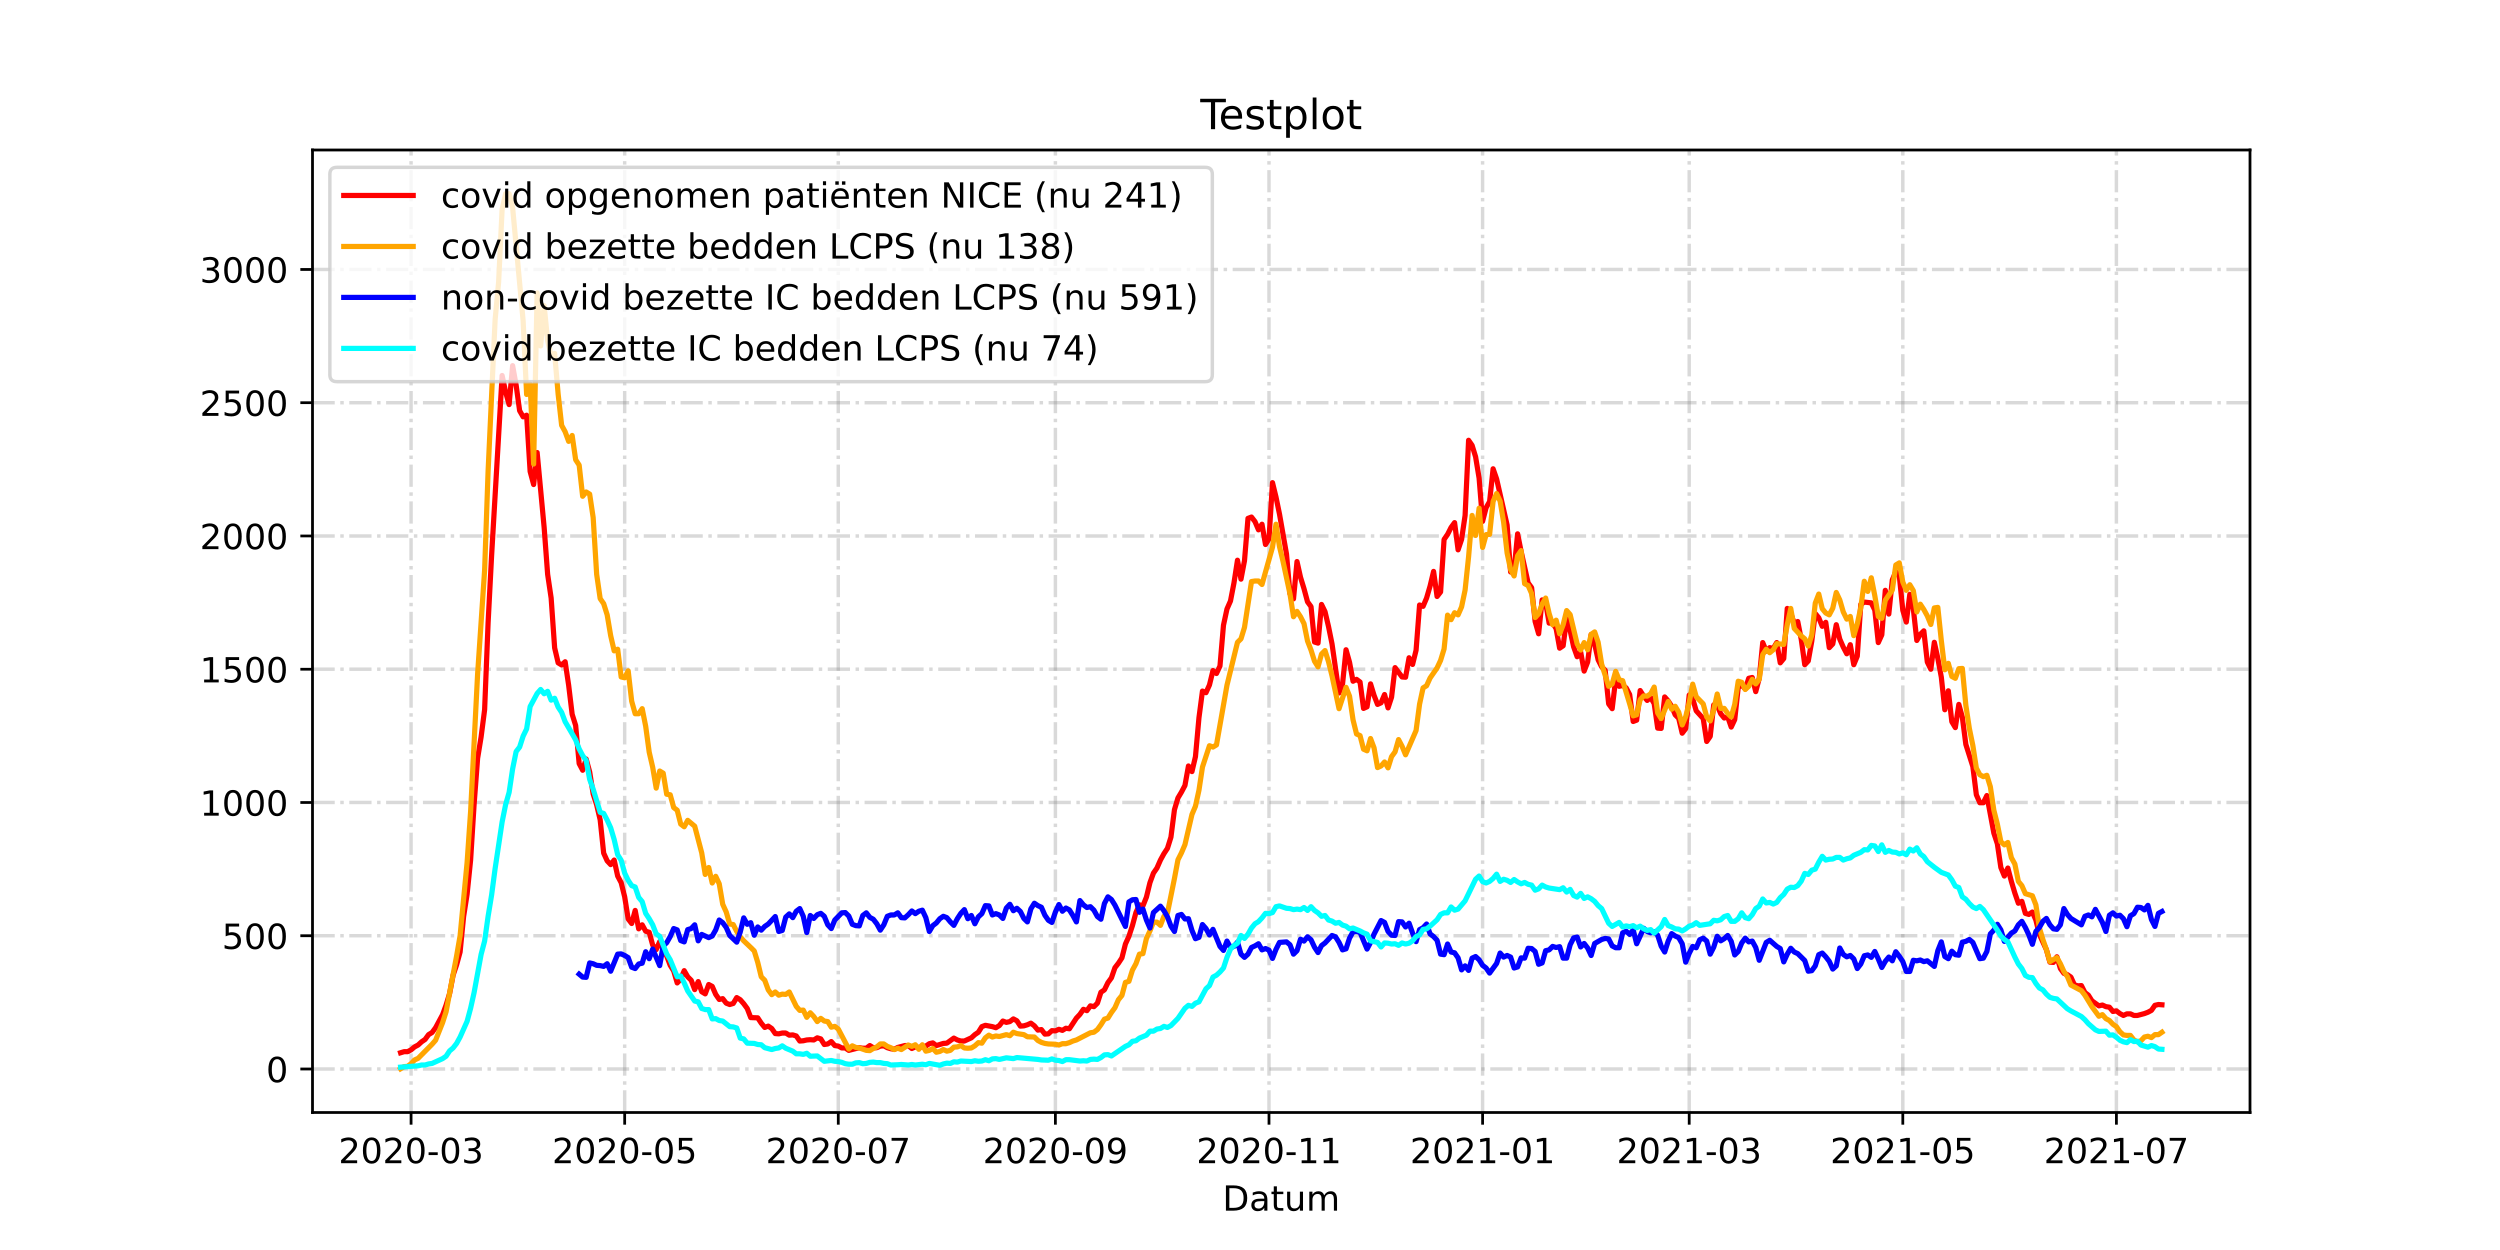<?xml version="1.0" encoding="utf-8" standalone="no"?>
<!DOCTYPE svg PUBLIC "-//W3C//DTD SVG 1.1//EN"
  "http://www.w3.org/Graphics/SVG/1.1/DTD/svg11.dtd">
<!-- Created with matplotlib (https://matplotlib.org/) -->
<svg height="360pt" version="1.1" viewBox="0 0 720 360" width="720pt" xmlns="http://www.w3.org/2000/svg" xmlns:xlink="http://www.w3.org/1999/xlink">
 <defs>
  <style type="text/css">*{stroke-linecap:butt;stroke-linejoin:round;}</style>
 </defs>
 <g id="figure_1">
  <g id="patch_1">
   <path d="M 0 360 
L 720 360 
L 720 0 
L 0 0 
z
" style="fill:#ffffff;"/>
  </g>
  <g id="axes_1">
   <g id="patch_2">
    <path d="M 90 320.4 
L 648 320.4 
L 648 43.2 
L 90 43.2 
z
" style="fill:#ffffff;"/>
   </g>
   <g id="matplotlib.axis_1">
    <g id="xtick_1">
     <g id="line2d_1">
      <path clip-path="url(#p95e812bd50)" d="M 118.389 320.4 
L 118.389 43.2 
" style="fill:none;stroke:#808080;stroke-dasharray:6.4,1.6,1,1.6;stroke-dashoffset:0;stroke-opacity:0.3;"/>
     </g>
     <g id="line2d_2">
      <defs>
       <path d="M 0 0 
L 0 3.5 
" id="m504e7be9b9" style="stroke:#000000;stroke-width:0.8;"/>
      </defs>
      <g>
       <use style="stroke:#000000;stroke-width:0.8;" x="118.389" xlink:href="#m504e7be9b9" y="320.4"/>
      </g>
     </g>
     <g id="text_1">
      <!-- 2020-03 -->
      <g transform="translate(97.498 334.998)scale(0.1 -0.1)">
       <defs>
        <path d="M 19.188 8.297 
L 53.609 8.297 
L 53.609 0 
L 7.328 0 
L 7.328 8.297 
Q 12.938 14.109 22.625 23.891 
Q 32.328 33.688 34.812 36.531 
Q 39.547 41.844 41.422 45.531 
Q 43.312 49.219 43.312 52.781 
Q 43.312 58.594 39.234 62.25 
Q 35.156 65.922 28.609 65.922 
Q 23.969 65.922 18.812 64.312 
Q 13.672 62.703 7.812 59.422 
L 7.812 69.391 
Q 13.766 71.781 18.938 73 
Q 24.125 74.219 28.422 74.219 
Q 39.75 74.219 46.484 68.547 
Q 53.219 62.891 53.219 53.422 
Q 53.219 48.922 51.531 44.891 
Q 49.859 40.875 45.406 35.406 
Q 44.188 33.984 37.641 27.219 
Q 31.109 20.453 19.188 8.297 
z
" id="DejaVuSans-50"/>
        <path d="M 31.781 66.406 
Q 24.172 66.406 20.328 58.906 
Q 16.5 51.422 16.5 36.375 
Q 16.5 21.391 20.328 13.891 
Q 24.172 6.391 31.781 6.391 
Q 39.453 6.391 43.281 13.891 
Q 47.125 21.391 47.125 36.375 
Q 47.125 51.422 43.281 58.906 
Q 39.453 66.406 31.781 66.406 
z
M 31.781 74.219 
Q 44.047 74.219 50.516 64.516 
Q 56.984 54.828 56.984 36.375 
Q 56.984 17.969 50.516 8.266 
Q 44.047 -1.422 31.781 -1.422 
Q 19.531 -1.422 13.062 8.266 
Q 6.594 17.969 6.594 36.375 
Q 6.594 54.828 13.062 64.516 
Q 19.531 74.219 31.781 74.219 
z
" id="DejaVuSans-48"/>
        <path d="M 4.891 31.391 
L 31.203 31.391 
L 31.203 23.391 
L 4.891 23.391 
z
" id="DejaVuSans-45"/>
        <path d="M 40.578 39.312 
Q 47.656 37.797 51.625 33 
Q 55.609 28.219 55.609 21.188 
Q 55.609 10.406 48.188 4.484 
Q 40.766 -1.422 27.094 -1.422 
Q 22.516 -1.422 17.656 -0.516 
Q 12.797 0.391 7.625 2.203 
L 7.625 11.719 
Q 11.719 9.328 16.594 8.109 
Q 21.484 6.891 26.812 6.891 
Q 36.078 6.891 40.938 10.547 
Q 45.797 14.203 45.797 21.188 
Q 45.797 27.641 41.281 31.266 
Q 36.766 34.906 28.719 34.906 
L 20.219 34.906 
L 20.219 43.016 
L 29.109 43.016 
Q 36.375 43.016 40.234 45.922 
Q 44.094 48.828 44.094 54.297 
Q 44.094 59.906 40.109 62.906 
Q 36.141 65.922 28.719 65.922 
Q 24.656 65.922 20.016 65.031 
Q 15.375 64.156 9.812 62.312 
L 9.812 71.094 
Q 15.438 72.656 20.344 73.438 
Q 25.25 74.219 29.594 74.219 
Q 40.828 74.219 47.359 69.109 
Q 53.906 64.016 53.906 55.328 
Q 53.906 49.266 50.438 45.094 
Q 46.969 40.922 40.578 39.312 
z
" id="DejaVuSans-51"/>
       </defs>
       <use xlink:href="#DejaVuSans-50"/>
       <use x="63.623" xlink:href="#DejaVuSans-48"/>
       <use x="127.246" xlink:href="#DejaVuSans-50"/>
       <use x="190.869" xlink:href="#DejaVuSans-48"/>
       <use x="254.492" xlink:href="#DejaVuSans-45"/>
       <use x="290.576" xlink:href="#DejaVuSans-48"/>
       <use x="354.199" xlink:href="#DejaVuSans-51"/>
      </g>
     </g>
    </g>
    <g id="xtick_2">
     <g id="line2d_3">
      <path clip-path="url(#p95e812bd50)" d="M 179.907 320.4 
L 179.907 43.2 
" style="fill:none;stroke:#808080;stroke-dasharray:6.4,1.6,1,1.6;stroke-dashoffset:0;stroke-opacity:0.3;"/>
     </g>
     <g id="line2d_4">
      <g>
       <use style="stroke:#000000;stroke-width:0.8;" x="179.907" xlink:href="#m504e7be9b9" y="320.4"/>
      </g>
     </g>
     <g id="text_2">
      <!-- 2020-05 -->
      <g transform="translate(159.016 334.998)scale(0.1 -0.1)">
       <defs>
        <path d="M 10.797 72.906 
L 49.516 72.906 
L 49.516 64.594 
L 19.828 64.594 
L 19.828 46.734 
Q 21.969 47.469 24.109 47.828 
Q 26.266 48.188 28.422 48.188 
Q 40.625 48.188 47.75 41.5 
Q 54.891 34.812 54.891 23.391 
Q 54.891 11.625 47.562 5.094 
Q 40.234 -1.422 26.906 -1.422 
Q 22.312 -1.422 17.547 -0.641 
Q 12.797 0.141 7.719 1.703 
L 7.719 11.625 
Q 12.109 9.234 16.797 8.062 
Q 21.484 6.891 26.703 6.891 
Q 35.156 6.891 40.078 11.328 
Q 45.016 15.766 45.016 23.391 
Q 45.016 31 40.078 35.438 
Q 35.156 39.891 26.703 39.891 
Q 22.75 39.891 18.812 39.016 
Q 14.891 38.141 10.797 36.281 
z
" id="DejaVuSans-53"/>
       </defs>
       <use xlink:href="#DejaVuSans-50"/>
       <use x="63.623" xlink:href="#DejaVuSans-48"/>
       <use x="127.246" xlink:href="#DejaVuSans-50"/>
       <use x="190.869" xlink:href="#DejaVuSans-48"/>
       <use x="254.492" xlink:href="#DejaVuSans-45"/>
       <use x="290.576" xlink:href="#DejaVuSans-48"/>
       <use x="354.199" xlink:href="#DejaVuSans-53"/>
      </g>
     </g>
    </g>
    <g id="xtick_3">
     <g id="line2d_5">
      <path clip-path="url(#p95e812bd50)" d="M 241.425 320.4 
L 241.425 43.2 
" style="fill:none;stroke:#808080;stroke-dasharray:6.4,1.6,1,1.6;stroke-dashoffset:0;stroke-opacity:0.3;"/>
     </g>
     <g id="line2d_6">
      <g>
       <use style="stroke:#000000;stroke-width:0.8;" x="241.425" xlink:href="#m504e7be9b9" y="320.4"/>
      </g>
     </g>
     <g id="text_3">
      <!-- 2020-07 -->
      <g transform="translate(220.534 334.998)scale(0.1 -0.1)">
       <defs>
        <path d="M 8.203 72.906 
L 55.078 72.906 
L 55.078 68.703 
L 28.609 0 
L 18.312 0 
L 43.219 64.594 
L 8.203 64.594 
z
" id="DejaVuSans-55"/>
       </defs>
       <use xlink:href="#DejaVuSans-50"/>
       <use x="63.623" xlink:href="#DejaVuSans-48"/>
       <use x="127.246" xlink:href="#DejaVuSans-50"/>
       <use x="190.869" xlink:href="#DejaVuSans-48"/>
       <use x="254.492" xlink:href="#DejaVuSans-45"/>
       <use x="290.576" xlink:href="#DejaVuSans-48"/>
       <use x="354.199" xlink:href="#DejaVuSans-55"/>
      </g>
     </g>
    </g>
    <g id="xtick_4">
     <g id="line2d_7">
      <path clip-path="url(#p95e812bd50)" d="M 303.952 320.4 
L 303.952 43.2 
" style="fill:none;stroke:#808080;stroke-dasharray:6.4,1.6,1,1.6;stroke-dashoffset:0;stroke-opacity:0.3;"/>
     </g>
     <g id="line2d_8">
      <g>
       <use style="stroke:#000000;stroke-width:0.8;" x="303.952" xlink:href="#m504e7be9b9" y="320.4"/>
      </g>
     </g>
     <g id="text_4">
      <!-- 2020-09 -->
      <g transform="translate(283.061 334.998)scale(0.1 -0.1)">
       <defs>
        <path d="M 10.984 1.516 
L 10.984 10.5 
Q 14.703 8.734 18.5 7.812 
Q 22.312 6.891 25.984 6.891 
Q 35.75 6.891 40.891 13.453 
Q 46.047 20.016 46.781 33.406 
Q 43.953 29.203 39.594 26.953 
Q 35.25 24.703 29.984 24.703 
Q 19.047 24.703 12.672 31.312 
Q 6.297 37.938 6.297 49.422 
Q 6.297 60.641 12.938 67.422 
Q 19.578 74.219 30.609 74.219 
Q 43.266 74.219 49.922 64.516 
Q 56.594 54.828 56.594 36.375 
Q 56.594 19.141 48.406 8.859 
Q 40.234 -1.422 26.422 -1.422 
Q 22.703 -1.422 18.891 -0.688 
Q 15.094 0.047 10.984 1.516 
z
M 30.609 32.422 
Q 37.25 32.422 41.125 36.953 
Q 45.016 41.5 45.016 49.422 
Q 45.016 57.281 41.125 61.844 
Q 37.25 66.406 30.609 66.406 
Q 23.969 66.406 20.094 61.844 
Q 16.219 57.281 16.219 49.422 
Q 16.219 41.5 20.094 36.953 
Q 23.969 32.422 30.609 32.422 
z
" id="DejaVuSans-57"/>
       </defs>
       <use xlink:href="#DejaVuSans-50"/>
       <use x="63.623" xlink:href="#DejaVuSans-48"/>
       <use x="127.246" xlink:href="#DejaVuSans-50"/>
       <use x="190.869" xlink:href="#DejaVuSans-48"/>
       <use x="254.492" xlink:href="#DejaVuSans-45"/>
       <use x="290.576" xlink:href="#DejaVuSans-48"/>
       <use x="354.199" xlink:href="#DejaVuSans-57"/>
      </g>
     </g>
    </g>
    <g id="xtick_5">
     <g id="line2d_9">
      <path clip-path="url(#p95e812bd50)" d="M 365.47 320.4 
L 365.47 43.2 
" style="fill:none;stroke:#808080;stroke-dasharray:6.4,1.6,1,1.6;stroke-dashoffset:0;stroke-opacity:0.3;"/>
     </g>
     <g id="line2d_10">
      <g>
       <use style="stroke:#000000;stroke-width:0.8;" x="365.47" xlink:href="#m504e7be9b9" y="320.4"/>
      </g>
     </g>
     <g id="text_5">
      <!-- 2020-11 -->
      <g transform="translate(344.579 334.998)scale(0.1 -0.1)">
       <defs>
        <path d="M 12.406 8.297 
L 28.516 8.297 
L 28.516 63.922 
L 10.984 60.406 
L 10.984 69.391 
L 28.422 72.906 
L 38.281 72.906 
L 38.281 8.297 
L 54.391 8.297 
L 54.391 0 
L 12.406 0 
z
" id="DejaVuSans-49"/>
       </defs>
       <use xlink:href="#DejaVuSans-50"/>
       <use x="63.623" xlink:href="#DejaVuSans-48"/>
       <use x="127.246" xlink:href="#DejaVuSans-50"/>
       <use x="190.869" xlink:href="#DejaVuSans-48"/>
       <use x="254.492" xlink:href="#DejaVuSans-45"/>
       <use x="290.576" xlink:href="#DejaVuSans-49"/>
       <use x="354.199" xlink:href="#DejaVuSans-49"/>
      </g>
     </g>
    </g>
    <g id="xtick_6">
     <g id="line2d_11">
      <path clip-path="url(#p95e812bd50)" d="M 426.988 320.4 
L 426.988 43.2 
" style="fill:none;stroke:#808080;stroke-dasharray:6.4,1.6,1,1.6;stroke-dashoffset:0;stroke-opacity:0.3;"/>
     </g>
     <g id="line2d_12">
      <g>
       <use style="stroke:#000000;stroke-width:0.8;" x="426.988" xlink:href="#m504e7be9b9" y="320.4"/>
      </g>
     </g>
     <g id="text_6">
      <!-- 2021-01 -->
      <g transform="translate(406.097 334.998)scale(0.1 -0.1)">
       <use xlink:href="#DejaVuSans-50"/>
       <use x="63.623" xlink:href="#DejaVuSans-48"/>
       <use x="127.246" xlink:href="#DejaVuSans-50"/>
       <use x="190.869" xlink:href="#DejaVuSans-49"/>
       <use x="254.492" xlink:href="#DejaVuSans-45"/>
       <use x="290.576" xlink:href="#DejaVuSans-48"/>
       <use x="354.199" xlink:href="#DejaVuSans-49"/>
      </g>
     </g>
    </g>
    <g id="xtick_7">
     <g id="line2d_13">
      <path clip-path="url(#p95e812bd50)" d="M 486.49 320.4 
L 486.49 43.2 
" style="fill:none;stroke:#808080;stroke-dasharray:6.4,1.6,1,1.6;stroke-dashoffset:0;stroke-opacity:0.3;"/>
     </g>
     <g id="line2d_14">
      <g>
       <use style="stroke:#000000;stroke-width:0.8;" x="486.49" xlink:href="#m504e7be9b9" y="320.4"/>
      </g>
     </g>
     <g id="text_7">
      <!-- 2021-03 -->
      <g transform="translate(465.598 334.998)scale(0.1 -0.1)">
       <use xlink:href="#DejaVuSans-50"/>
       <use x="63.623" xlink:href="#DejaVuSans-48"/>
       <use x="127.246" xlink:href="#DejaVuSans-50"/>
       <use x="190.869" xlink:href="#DejaVuSans-49"/>
       <use x="254.492" xlink:href="#DejaVuSans-45"/>
       <use x="290.576" xlink:href="#DejaVuSans-48"/>
       <use x="354.199" xlink:href="#DejaVuSans-51"/>
      </g>
     </g>
    </g>
    <g id="xtick_8">
     <g id="line2d_15">
      <path clip-path="url(#p95e812bd50)" d="M 548.008 320.4 
L 548.008 43.2 
" style="fill:none;stroke:#808080;stroke-dasharray:6.4,1.6,1,1.6;stroke-dashoffset:0;stroke-opacity:0.3;"/>
     </g>
     <g id="line2d_16">
      <g>
       <use style="stroke:#000000;stroke-width:0.8;" x="548.008" xlink:href="#m504e7be9b9" y="320.4"/>
      </g>
     </g>
     <g id="text_8">
      <!-- 2021-05 -->
      <g transform="translate(527.116 334.998)scale(0.1 -0.1)">
       <use xlink:href="#DejaVuSans-50"/>
       <use x="63.623" xlink:href="#DejaVuSans-48"/>
       <use x="127.246" xlink:href="#DejaVuSans-50"/>
       <use x="190.869" xlink:href="#DejaVuSans-49"/>
       <use x="254.492" xlink:href="#DejaVuSans-45"/>
       <use x="290.576" xlink:href="#DejaVuSans-48"/>
       <use x="354.199" xlink:href="#DejaVuSans-53"/>
      </g>
     </g>
    </g>
    <g id="xtick_9">
     <g id="line2d_17">
      <path clip-path="url(#p95e812bd50)" d="M 609.526 320.4 
L 609.526 43.2 
" style="fill:none;stroke:#808080;stroke-dasharray:6.4,1.6,1,1.6;stroke-dashoffset:0;stroke-opacity:0.3;"/>
     </g>
     <g id="line2d_18">
      <g>
       <use style="stroke:#000000;stroke-width:0.8;" x="609.526" xlink:href="#m504e7be9b9" y="320.4"/>
      </g>
     </g>
     <g id="text_9">
      <!-- 2021-07 -->
      <g transform="translate(588.635 334.998)scale(0.1 -0.1)">
       <use xlink:href="#DejaVuSans-50"/>
       <use x="63.623" xlink:href="#DejaVuSans-48"/>
       <use x="127.246" xlink:href="#DejaVuSans-50"/>
       <use x="190.869" xlink:href="#DejaVuSans-49"/>
       <use x="254.492" xlink:href="#DejaVuSans-45"/>
       <use x="290.576" xlink:href="#DejaVuSans-48"/>
       <use x="354.199" xlink:href="#DejaVuSans-55"/>
      </g>
     </g>
    </g>
    <g id="text_10">
     <!-- Datum -->
     <g transform="translate(352.087 348.677)scale(0.1 -0.1)">
      <defs>
       <path d="M 19.672 64.797 
L 19.672 8.109 
L 31.594 8.109 
Q 46.688 8.109 53.688 14.938 
Q 60.688 21.781 60.688 36.531 
Q 60.688 51.172 53.688 57.984 
Q 46.688 64.797 31.594 64.797 
z
M 9.812 72.906 
L 30.078 72.906 
Q 51.266 72.906 61.172 64.094 
Q 71.094 55.281 71.094 36.531 
Q 71.094 17.672 61.125 8.828 
Q 51.172 0 30.078 0 
L 9.812 0 
z
" id="DejaVuSans-68"/>
       <path d="M 34.281 27.484 
Q 23.391 27.484 19.188 25 
Q 14.984 22.516 14.984 16.5 
Q 14.984 11.719 18.141 8.906 
Q 21.297 6.109 26.703 6.109 
Q 34.188 6.109 38.703 11.406 
Q 43.219 16.703 43.219 25.484 
L 43.219 27.484 
z
M 52.203 31.203 
L 52.203 0 
L 43.219 0 
L 43.219 8.297 
Q 40.141 3.328 35.547 0.953 
Q 30.953 -1.422 24.312 -1.422 
Q 15.922 -1.422 10.953 3.297 
Q 6 8.016 6 15.922 
Q 6 25.141 12.172 29.828 
Q 18.359 34.516 30.609 34.516 
L 43.219 34.516 
L 43.219 35.406 
Q 43.219 41.609 39.141 45 
Q 35.062 48.391 27.688 48.391 
Q 23 48.391 18.547 47.266 
Q 14.109 46.141 10.016 43.891 
L 10.016 52.203 
Q 14.938 54.109 19.578 55.047 
Q 24.219 56 28.609 56 
Q 40.484 56 46.344 49.844 
Q 52.203 43.703 52.203 31.203 
z
" id="DejaVuSans-97"/>
       <path d="M 18.312 70.219 
L 18.312 54.688 
L 36.812 54.688 
L 36.812 47.703 
L 18.312 47.703 
L 18.312 18.016 
Q 18.312 11.328 20.141 9.422 
Q 21.969 7.516 27.594 7.516 
L 36.812 7.516 
L 36.812 0 
L 27.594 0 
Q 17.188 0 13.234 3.875 
Q 9.281 7.766 9.281 18.016 
L 9.281 47.703 
L 2.688 47.703 
L 2.688 54.688 
L 9.281 54.688 
L 9.281 70.219 
z
" id="DejaVuSans-116"/>
       <path d="M 8.5 21.578 
L 8.5 54.688 
L 17.484 54.688 
L 17.484 21.922 
Q 17.484 14.156 20.5 10.266 
Q 23.531 6.391 29.594 6.391 
Q 36.859 6.391 41.078 11.031 
Q 45.312 15.672 45.312 23.688 
L 45.312 54.688 
L 54.297 54.688 
L 54.297 0 
L 45.312 0 
L 45.312 8.406 
Q 42.047 3.422 37.719 1 
Q 33.406 -1.422 27.688 -1.422 
Q 18.266 -1.422 13.375 4.438 
Q 8.5 10.297 8.5 21.578 
z
M 31.109 56 
z
" id="DejaVuSans-117"/>
       <path d="M 52 44.188 
Q 55.375 50.25 60.062 53.125 
Q 64.75 56 71.094 56 
Q 79.641 56 84.281 50.016 
Q 88.922 44.047 88.922 33.016 
L 88.922 0 
L 79.891 0 
L 79.891 32.719 
Q 79.891 40.578 77.094 44.375 
Q 74.312 48.188 68.609 48.188 
Q 61.625 48.188 57.562 43.547 
Q 53.516 38.922 53.516 30.906 
L 53.516 0 
L 44.484 0 
L 44.484 32.719 
Q 44.484 40.625 41.703 44.406 
Q 38.922 48.188 33.109 48.188 
Q 26.219 48.188 22.156 43.531 
Q 18.109 38.875 18.109 30.906 
L 18.109 0 
L 9.078 0 
L 9.078 54.688 
L 18.109 54.688 
L 18.109 46.188 
Q 21.188 51.219 25.484 53.609 
Q 29.781 56 35.688 56 
Q 41.656 56 45.828 52.969 
Q 50 49.953 52 44.188 
z
" id="DejaVuSans-109"/>
      </defs>
      <use xlink:href="#DejaVuSans-68"/>
      <use x="77.002" xlink:href="#DejaVuSans-97"/>
      <use x="138.281" xlink:href="#DejaVuSans-116"/>
      <use x="177.49" xlink:href="#DejaVuSans-117"/>
      <use x="240.869" xlink:href="#DejaVuSans-109"/>
     </g>
    </g>
   </g>
   <g id="matplotlib.axis_2">
    <g id="ytick_1">
     <g id="line2d_19">
      <path clip-path="url(#p95e812bd50)" d="M 90 307.877 
L 648 307.877 
" style="fill:none;stroke:#808080;stroke-dasharray:6.4,1.6,1,1.6;stroke-dashoffset:0;stroke-opacity:0.3;"/>
     </g>
     <g id="line2d_20">
      <defs>
       <path d="M 0 0 
L -3.5 0 
" id="mb6b8695f03" style="stroke:#000000;stroke-width:0.8;"/>
      </defs>
      <g>
       <use style="stroke:#000000;stroke-width:0.8;" x="90" xlink:href="#mb6b8695f03" y="307.877"/>
      </g>
     </g>
     <g id="text_11">
      <!-- 0 -->
      <g transform="translate(76.638 311.676)scale(0.1 -0.1)">
       <use xlink:href="#DejaVuSans-48"/>
      </g>
     </g>
    </g>
    <g id="ytick_2">
     <g id="line2d_21">
      <path clip-path="url(#p95e812bd50)" d="M 90 269.497 
L 648 269.497 
" style="fill:none;stroke:#808080;stroke-dasharray:6.4,1.6,1,1.6;stroke-dashoffset:0;stroke-opacity:0.3;"/>
     </g>
     <g id="line2d_22">
      <g>
       <use style="stroke:#000000;stroke-width:0.8;" x="90" xlink:href="#mb6b8695f03" y="269.497"/>
      </g>
     </g>
     <g id="text_12">
      <!-- 500 -->
      <g transform="translate(63.913 273.296)scale(0.1 -0.1)">
       <use xlink:href="#DejaVuSans-53"/>
       <use x="63.623" xlink:href="#DejaVuSans-48"/>
       <use x="127.246" xlink:href="#DejaVuSans-48"/>
      </g>
     </g>
    </g>
    <g id="ytick_3">
     <g id="line2d_23">
      <path clip-path="url(#p95e812bd50)" d="M 90 231.118 
L 648 231.118 
" style="fill:none;stroke:#808080;stroke-dasharray:6.4,1.6,1,1.6;stroke-dashoffset:0;stroke-opacity:0.3;"/>
     </g>
     <g id="line2d_24">
      <g>
       <use style="stroke:#000000;stroke-width:0.8;" x="90" xlink:href="#mb6b8695f03" y="231.118"/>
      </g>
     </g>
     <g id="text_13">
      <!-- 1000 -->
      <g transform="translate(57.55 234.917)scale(0.1 -0.1)">
       <use xlink:href="#DejaVuSans-49"/>
       <use x="63.623" xlink:href="#DejaVuSans-48"/>
       <use x="127.246" xlink:href="#DejaVuSans-48"/>
       <use x="190.869" xlink:href="#DejaVuSans-48"/>
      </g>
     </g>
    </g>
    <g id="ytick_4">
     <g id="line2d_25">
      <path clip-path="url(#p95e812bd50)" d="M 90 192.738 
L 648 192.738 
" style="fill:none;stroke:#808080;stroke-dasharray:6.4,1.6,1,1.6;stroke-dashoffset:0;stroke-opacity:0.3;"/>
     </g>
     <g id="line2d_26">
      <g>
       <use style="stroke:#000000;stroke-width:0.8;" x="90" xlink:href="#mb6b8695f03" y="192.738"/>
      </g>
     </g>
     <g id="text_14">
      <!-- 1500 -->
      <g transform="translate(57.55 196.537)scale(0.1 -0.1)">
       <use xlink:href="#DejaVuSans-49"/>
       <use x="63.623" xlink:href="#DejaVuSans-53"/>
       <use x="127.246" xlink:href="#DejaVuSans-48"/>
       <use x="190.869" xlink:href="#DejaVuSans-48"/>
      </g>
     </g>
    </g>
    <g id="ytick_5">
     <g id="line2d_27">
      <path clip-path="url(#p95e812bd50)" d="M 90 154.359 
L 648 154.359 
" style="fill:none;stroke:#808080;stroke-dasharray:6.4,1.6,1,1.6;stroke-dashoffset:0;stroke-opacity:0.3;"/>
     </g>
     <g id="line2d_28">
      <g>
       <use style="stroke:#000000;stroke-width:0.8;" x="90" xlink:href="#mb6b8695f03" y="154.359"/>
      </g>
     </g>
     <g id="text_15">
      <!-- 2000 -->
      <g transform="translate(57.55 158.158)scale(0.1 -0.1)">
       <use xlink:href="#DejaVuSans-50"/>
       <use x="63.623" xlink:href="#DejaVuSans-48"/>
       <use x="127.246" xlink:href="#DejaVuSans-48"/>
       <use x="190.869" xlink:href="#DejaVuSans-48"/>
      </g>
     </g>
    </g>
    <g id="ytick_6">
     <g id="line2d_29">
      <path clip-path="url(#p95e812bd50)" d="M 90 115.979 
L 648 115.979 
" style="fill:none;stroke:#808080;stroke-dasharray:6.4,1.6,1,1.6;stroke-dashoffset:0;stroke-opacity:0.3;"/>
     </g>
     <g id="line2d_30">
      <g>
       <use style="stroke:#000000;stroke-width:0.8;" x="90" xlink:href="#mb6b8695f03" y="115.979"/>
      </g>
     </g>
     <g id="text_16">
      <!-- 2500 -->
      <g transform="translate(57.55 119.778)scale(0.1 -0.1)">
       <use xlink:href="#DejaVuSans-50"/>
       <use x="63.623" xlink:href="#DejaVuSans-53"/>
       <use x="127.246" xlink:href="#DejaVuSans-48"/>
       <use x="190.869" xlink:href="#DejaVuSans-48"/>
      </g>
     </g>
    </g>
    <g id="ytick_7">
     <g id="line2d_31">
      <path clip-path="url(#p95e812bd50)" d="M 90 77.6 
L 648 77.6 
" style="fill:none;stroke:#808080;stroke-dasharray:6.4,1.6,1,1.6;stroke-dashoffset:0;stroke-opacity:0.3;"/>
     </g>
     <g id="line2d_32">
      <g>
       <use style="stroke:#000000;stroke-width:0.8;" x="90" xlink:href="#mb6b8695f03" y="77.6"/>
      </g>
     </g>
     <g id="text_17">
      <!-- 3000 -->
      <g transform="translate(57.55 81.399)scale(0.1 -0.1)">
       <use xlink:href="#DejaVuSans-51"/>
       <use x="63.623" xlink:href="#DejaVuSans-48"/>
       <use x="127.246" xlink:href="#DejaVuSans-48"/>
       <use x="190.869" xlink:href="#DejaVuSans-48"/>
      </g>
     </g>
    </g>
   </g>
   <g id="line2d_33">
    <path clip-path="url(#p95e812bd50)" d="M 115.364 303.194 
L 116.372 302.887 
L 117.381 302.887 
L 118.389 302.35 
L 119.398 301.506 
L 120.406 300.968 
L 121.415 300.047 
L 122.423 299.357 
L 123.432 297.975 
L 124.44 297.361 
L 125.449 295.979 
L 127.466 292.218 
L 128.474 289.455 
L 129.483 286.154 
L 130.491 280.858 
L 131.5 277.864 
L 132.508 274.18 
L 133.517 263.971 
L 134.525 257.523 
L 135.534 247.698 
L 136.542 231.655 
L 137.551 218.376 
L 138.559 212.235 
L 139.568 204.406 
L 140.576 179.305 
L 141.584 159.962 
L 144.61 108.15 
L 145.618 112.909 
L 146.627 116.516 
L 147.635 105.31 
L 148.644 110.913 
L 149.652 118.282 
L 150.661 120.047 
L 151.669 119.587 
L 152.678 135.783 
L 153.686 139.544 
L 154.695 130.333 
L 156.712 151.902 
L 157.72 165.412 
L 158.729 172.243 
L 159.737 186.597 
L 160.746 190.896 
L 161.754 191.51 
L 162.763 190.589 
L 163.771 197.344 
L 164.78 205.71 
L 165.788 208.934 
L 166.797 219.911 
L 167.805 221.83 
L 168.814 218.606 
L 169.822 222.29 
L 170.831 228.661 
L 171.839 231.809 
L 172.848 236.107 
L 173.856 245.702 
L 174.865 247.928 
L 175.873 249.003 
L 176.882 247.698 
L 177.89 252.303 
L 178.899 254.222 
L 179.907 258.29 
L 180.916 264.661 
L 181.924 265.966 
L 182.933 262.205 
L 183.941 267.501 
L 184.95 266.35 
L 185.958 268.192 
L 186.967 268.499 
L 187.975 272.184 
L 188.984 273.489 
L 189.992 271.186 
L 191.001 273.489 
L 192.009 275.331 
L 193.018 278.017 
L 194.026 279.629 
L 195.035 283.084 
L 196.043 282.009 
L 197.052 279.553 
L 198.06 281.318 
L 199.069 282.316 
L 200.077 285.003 
L 201.086 282.7 
L 202.094 285.617 
L 203.103 286.231 
L 204.111 283.544 
L 205.12 284.081 
L 206.128 286.384 
L 207.137 287.843 
L 208.145 287.612 
L 209.154 288.917 
L 210.162 289.301 
L 211.171 288.994 
L 212.179 287.305 
L 213.188 287.919 
L 214.196 289.071 
L 215.205 290.452 
L 216.213 293.062 
L 218.23 293.139 
L 219.239 294.674 
L 220.247 295.902 
L 221.256 295.519 
L 222.264 296.209 
L 223.273 297.668 
L 224.281 297.745 
L 225.29 297.514 
L 226.298 297.514 
L 227.307 298.128 
L 228.315 298.052 
L 229.324 298.359 
L 230.332 299.817 
L 231.341 299.74 
L 232.349 299.51 
L 233.357 299.433 
L 234.366 299.51 
L 235.374 298.896 
L 236.383 299.203 
L 237.391 300.815 
L 238.4 300.661 
L 239.408 299.971 
L 240.417 301.122 
L 241.425 301.275 
L 242.434 301.813 
L 243.442 301.813 
L 244.451 302.504 
L 247.476 301.736 
L 248.485 301.89 
L 249.493 301.89 
L 250.502 301.122 
L 251.51 301.736 
L 252.519 301.736 
L 253.527 301.275 
L 254.536 301.199 
L 255.544 301.736 
L 256.553 302.043 
L 257.561 302.197 
L 258.57 301.659 
L 260.587 301.122 
L 261.595 301.122 
L 262.604 301.966 
L 263.612 301.506 
L 264.621 301.659 
L 266.638 301.275 
L 267.646 300.585 
L 268.655 300.354 
L 269.663 301.122 
L 271.68 300.508 
L 272.689 300.431 
L 274.706 298.973 
L 275.714 299.51 
L 276.723 299.817 
L 277.731 299.817 
L 279.748 298.896 
L 280.757 297.975 
L 281.765 297.284 
L 282.774 295.672 
L 283.782 295.288 
L 285.799 295.672 
L 286.808 295.979 
L 287.816 295.365 
L 288.825 294.06 
L 289.833 294.444 
L 290.842 294.214 
L 291.85 293.446 
L 292.859 293.983 
L 293.867 295.519 
L 294.876 295.442 
L 295.884 295.135 
L 296.893 294.674 
L 297.901 295.442 
L 298.91 296.67 
L 299.918 296.516 
L 300.927 297.821 
L 301.935 297.745 
L 302.944 296.823 
L 303.952 296.9 
L 304.961 296.44 
L 305.969 296.747 
L 306.978 296.133 
L 307.986 296.286 
L 310.003 293.216 
L 311.012 292.141 
L 312.02 290.683 
L 313.029 291.067 
L 314.037 289.685 
L 315.046 289.915 
L 316.054 288.917 
L 317.063 285.77 
L 318.071 285.079 
L 319.08 283.007 
L 320.088 281.625 
L 321.097 278.708 
L 322.105 277.403 
L 323.114 275.868 
L 324.122 271.877 
L 325.13 269.651 
L 326.139 266.58 
L 327.147 262.819 
L 328.156 260.593 
L 329.164 260.9 
L 330.173 258.367 
L 331.181 254.222 
L 332.19 251.459 
L 333.198 250 
L 334.207 247.698 
L 335.215 245.855 
L 336.224 244.32 
L 337.232 241.096 
L 338.241 233.19 
L 339.249 229.813 
L 340.258 228.124 
L 341.266 226.205 
L 342.275 220.602 
L 343.283 222.214 
L 344.292 217.915 
L 345.3 206.708 
L 346.309 199.032 
L 347.317 199.493 
L 348.326 197.267 
L 349.334 193.122 
L 350.343 193.966 
L 351.351 191.817 
L 352.36 180.073 
L 353.368 175.391 
L 354.377 173.088 
L 355.385 167.868 
L 356.394 161.344 
L 357.402 166.794 
L 358.411 161.497 
L 359.419 149.293 
L 360.428 148.909 
L 361.436 150.214 
L 362.445 152.593 
L 363.453 150.981 
L 364.462 156.815 
L 365.47 155.203 
L 366.479 139.007 
L 367.487 143.152 
L 368.496 148.064 
L 370.513 159.578 
L 371.521 171.015 
L 372.53 172.474 
L 373.538 161.728 
L 374.547 166.256 
L 375.555 169.557 
L 376.564 173.318 
L 377.572 174.7 
L 378.581 184.909 
L 379.589 185.216 
L 380.598 174.086 
L 381.606 176.158 
L 382.615 180.457 
L 383.623 185.446 
L 385.64 199.57 
L 386.649 197.037 
L 387.657 187.135 
L 388.666 190.742 
L 389.674 196.192 
L 390.683 195.655 
L 391.691 196.423 
L 392.7 204.022 
L 393.708 203.561 
L 394.717 196.96 
L 395.725 200.261 
L 396.734 202.87 
L 397.742 202.41 
L 398.751 200.03 
L 399.759 203.868 
L 400.768 200.798 
L 401.776 192.278 
L 403.793 194.964 
L 404.802 195.041 
L 405.81 189.438 
L 406.819 191.357 
L 407.827 187.288 
L 408.836 174.239 
L 409.844 174.623 
L 410.853 172.243 
L 411.861 168.789 
L 412.87 164.568 
L 413.878 171.783 
L 414.886 170.478 
L 415.895 155.357 
L 416.903 153.898 
L 417.912 151.902 
L 418.92 150.521 
L 419.929 158.35 
L 420.937 155.357 
L 421.946 148.448 
L 422.954 126.802 
L 423.963 128.261 
L 424.971 131.561 
L 425.98 137.702 
L 426.988 150.137 
L 427.997 146.222 
L 429.005 144.457 
L 430.014 135.015 
L 431.022 137.932 
L 434.048 151.212 
L 435.056 164.721 
L 436.065 164.03 
L 437.073 153.745 
L 438.082 158.811 
L 440.099 167.868 
L 441.107 169.25 
L 442.116 178.998 
L 443.124 182.529 
L 444.133 172.781 
L 445.141 173.548 
L 446.15 179.459 
L 447.158 179.382 
L 448.167 181.071 
L 449.175 186.674 
L 450.184 185.983 
L 451.192 178.231 
L 452.201 181.608 
L 453.209 186.29 
L 454.218 189.13 
L 455.226 187.749 
L 456.235 193.275 
L 457.243 190.666 
L 458.252 182.759 
L 459.26 185.523 
L 460.269 190.052 
L 461.277 192.047 
L 462.286 193.045 
L 463.294 202.717 
L 464.303 204.099 
L 465.311 195.655 
L 466.32 197.651 
L 467.328 197.42 
L 468.337 198.111 
L 469.345 200.03 
L 470.354 207.783 
L 471.362 207.399 
L 472.371 198.879 
L 473.379 200.491 
L 474.388 201.719 
L 475.396 200.875 
L 476.405 202.64 
L 477.413 209.702 
L 478.422 209.779 
L 479.43 200.721 
L 480.439 201.872 
L 481.447 203.408 
L 482.456 205.864 
L 483.464 206.862 
L 484.473 211.16 
L 485.481 209.855 
L 486.49 200.184 
L 487.498 201.258 
L 488.507 204.713 
L 490.524 206.939 
L 491.532 213.54 
L 492.541 212.081 
L 493.549 203.024 
L 494.558 203.177 
L 495.566 205.557 
L 496.575 206.785 
L 497.583 206.478 
L 498.592 209.395 
L 499.6 207.246 
L 500.609 197.958 
L 501.617 197.267 
L 502.626 198.418 
L 503.634 195.348 
L 504.643 195.118 
L 505.651 199.186 
L 506.659 195.348 
L 507.668 185.062 
L 508.676 187.519 
L 509.685 186.521 
L 510.693 186.751 
L 511.702 185.062 
L 512.71 190.896 
L 513.719 189.668 
L 514.727 175.237 
L 515.736 176.619 
L 516.744 179.536 
L 517.753 178.998 
L 518.761 184.141 
L 519.77 191.433 
L 520.778 190.359 
L 521.787 184.678 
L 522.795 176.696 
L 523.804 177.924 
L 524.812 180.38 
L 525.821 179.229 
L 526.829 186.521 
L 527.838 185.446 
L 528.846 179.919 
L 529.855 184.064 
L 530.863 186.367 
L 531.872 188.286 
L 532.88 185.676 
L 533.889 191.433 
L 534.897 188.977 
L 535.906 174.086 
L 536.914 173.395 
L 538.931 173.625 
L 539.94 175.698 
L 540.948 185.062 
L 541.957 182.836 
L 542.965 170.017 
L 543.974 176.849 
L 544.982 167.024 
L 545.991 164.644 
L 546.999 165.796 
L 548.008 175.774 
L 549.016 179.152 
L 550.025 171.169 
L 551.033 175.314 
L 552.042 184.448 
L 553.05 182.683 
L 554.059 181.685 
L 555.067 190.666 
L 556.076 192.738 
L 557.084 184.986 
L 558.093 189.591 
L 559.101 195.041 
L 560.11 204.406 
L 561.118 198.956 
L 562.127 207.86 
L 563.135 209.548 
L 564.144 202.87 
L 565.152 206.555 
L 566.161 214.384 
L 568.178 220.755 
L 569.186 228.892 
L 570.195 231.194 
L 571.203 231.194 
L 572.212 229.122 
L 574.229 239.945 
L 575.237 243.015 
L 576.246 249.847 
L 577.254 252.303 
L 578.263 250 
L 579.271 253.838 
L 580.28 257.216 
L 581.288 260.133 
L 582.297 259.595 
L 583.305 263.049 
L 584.314 263.357 
L 585.322 262.666 
L 586.331 264.968 
L 587.339 269.113 
L 589.356 273.489 
L 590.365 277.096 
L 591.373 277.173 
L 592.382 275.561 
L 593.39 278.939 
L 594.399 280.32 
L 595.407 280.704 
L 596.416 281.395 
L 597.424 283.621 
L 598.432 283.928 
L 599.441 283.851 
L 600.449 285.847 
L 601.458 286.614 
L 602.466 288.226 
L 604.483 289.685 
L 605.492 289.455 
L 606.5 289.915 
L 607.509 290.069 
L 608.517 291.297 
L 609.526 291.143 
L 610.534 291.911 
L 611.543 292.448 
L 612.551 291.988 
L 613.56 291.988 
L 614.568 292.448 
L 615.577 292.448 
L 617.594 291.911 
L 618.602 291.527 
L 619.611 290.99 
L 620.619 289.531 
L 621.628 289.301 
L 622.636 289.378 
L 622.636 289.378 
" style="fill:none;stroke:#ff0000;stroke-linecap:square;stroke-width:1.5;"/>
   </g>
   <g id="line2d_34">
    <path clip-path="url(#p95e812bd50)" d="M 115.364 307.8 
L 116.372 307.186 
L 117.381 307.109 
L 118.389 306.342 
L 119.398 305.267 
L 120.406 304.806 
L 124.44 300.738 
L 125.449 299.587 
L 127.466 294.521 
L 128.474 291.374 
L 131.5 275.331 
L 132.508 269.497 
L 134.525 248.388 
L 135.534 233.728 
L 137.551 194.12 
L 139.568 164.261 
L 140.576 135.629 
L 142.593 92.107 
L 143.601 81.284 
L 144.61 60.252 
L 145.618 55.8 
L 146.627 55.8 
L 147.635 59.791 
L 150.661 92.414 
L 151.669 113.6 
L 152.678 110.606 
L 153.686 133.634 
L 154.695 84.354 
L 155.703 99.629 
L 156.712 88.039 
L 157.72 98.094 
L 158.729 102.546 
L 159.737 101.779 
L 160.746 113.523 
L 161.754 122.504 
L 162.763 124.346 
L 163.771 127.109 
L 164.78 125.42 
L 165.788 132.406 
L 166.797 133.941 
L 167.805 142.922 
L 168.814 141.693 
L 169.822 142.307 
L 170.831 149.062 
L 171.839 165.412 
L 172.848 172.397 
L 173.856 173.855 
L 174.865 177.079 
L 175.873 183.067 
L 176.882 187.442 
L 177.89 186.981 
L 178.899 194.964 
L 179.907 195.194 
L 180.916 193.199 
L 181.924 201.949 
L 182.933 205.557 
L 183.941 205.557 
L 184.95 204.099 
L 185.958 209.165 
L 186.967 216.61 
L 187.975 220.986 
L 188.984 226.973 
L 189.992 222.06 
L 191.001 222.674 
L 192.009 228.738 
L 193.018 228.892 
L 194.026 232.576 
L 195.035 233.344 
L 196.043 237.335 
L 197.052 238.103 
L 198.06 236.261 
L 200.077 237.949 
L 202.094 245.625 
L 203.103 251.843 
L 204.111 249.847 
L 205.12 254.299 
L 206.128 252.38 
L 207.137 254.529 
L 208.145 260.44 
L 209.154 262.666 
L 210.162 266.12 
L 211.171 266.273 
L 212.179 268.269 
L 213.188 269.804 
L 214.196 270.956 
L 216.213 272.875 
L 217.222 273.872 
L 218.23 277.173 
L 219.239 281.318 
L 220.247 282.316 
L 221.256 285.079 
L 222.264 286.461 
L 223.273 285.693 
L 224.281 286.614 
L 225.29 286.307 
L 226.298 286.384 
L 227.307 285.693 
L 229.324 289.838 
L 230.332 290.99 
L 231.341 290.913 
L 232.349 292.986 
L 233.357 291.681 
L 234.366 292.755 
L 235.374 294.214 
L 236.383 293.293 
L 237.391 294.06 
L 238.4 294.214 
L 239.408 295.826 
L 240.417 295.595 
L 241.425 296.363 
L 244.451 302.12 
L 245.459 301.199 
L 246.468 301.659 
L 247.476 301.813 
L 249.493 302.504 
L 250.502 302.58 
L 251.51 301.966 
L 252.519 301.506 
L 253.527 300.661 
L 254.536 300.661 
L 255.544 301.352 
L 256.553 301.736 
L 257.561 302.273 
L 258.57 301.89 
L 259.578 302.273 
L 261.595 300.968 
L 262.604 301.352 
L 263.612 300.892 
L 264.621 302.197 
L 265.629 300.892 
L 266.638 302.734 
L 267.646 302.504 
L 268.655 301.966 
L 269.663 303.041 
L 270.672 302.811 
L 271.68 302.273 
L 272.689 302.734 
L 273.697 302.504 
L 274.706 301.583 
L 275.714 301.506 
L 276.723 301.122 
L 277.731 301.813 
L 278.74 301.89 
L 279.748 301.813 
L 280.757 301.199 
L 281.765 300.278 
L 282.774 300.431 
L 283.782 298.896 
L 284.791 298.128 
L 285.799 298.666 
L 286.808 298.359 
L 287.816 298.512 
L 289.833 297.975 
L 290.842 298.282 
L 291.85 297.284 
L 292.859 297.668 
L 294.876 297.975 
L 295.884 298.589 
L 297.901 298.666 
L 298.91 299.664 
L 299.918 300.201 
L 300.927 300.508 
L 301.935 300.661 
L 303.952 300.738 
L 304.961 300.968 
L 305.969 300.585 
L 306.978 300.585 
L 307.986 300.278 
L 308.995 299.817 
L 310.003 299.51 
L 314.037 297.438 
L 315.046 297.284 
L 316.054 296.516 
L 317.063 295.135 
L 318.071 293.523 
L 319.08 293.216 
L 320.088 291.604 
L 321.097 290.222 
L 322.105 287.919 
L 323.114 286.691 
L 324.122 282.93 
L 325.13 282.623 
L 326.139 279.399 
L 327.147 277.557 
L 328.156 274.794 
L 329.164 274.64 
L 330.173 270.265 
L 331.181 268.116 
L 332.19 265.583 
L 333.198 265.583 
L 334.207 266.504 
L 335.215 263.894 
L 336.224 262.973 
L 338.241 252.994 
L 339.249 247.621 
L 340.258 245.625 
L 341.266 243.246 
L 343.283 234.572 
L 344.292 232.192 
L 345.3 227.587 
L 346.309 220.909 
L 348.326 214.768 
L 349.334 215.152 
L 350.343 214.538 
L 353.368 197.344 
L 356.394 184.986 
L 357.402 183.988 
L 358.411 180.687 
L 360.428 167.484 
L 361.436 167.331 
L 362.445 167.331 
L 363.453 168.329 
L 366.479 157.583 
L 367.487 150.981 
L 368.496 157.429 
L 369.504 161.651 
L 371.521 171.092 
L 372.53 177.617 
L 373.538 176.081 
L 374.547 177.617 
L 375.555 179.612 
L 376.564 184.602 
L 377.572 187.212 
L 378.581 190.435 
L 379.589 192.047 
L 380.598 188.363 
L 381.606 187.365 
L 382.615 190.589 
L 383.623 194.657 
L 385.64 204.099 
L 387.657 197.958 
L 388.666 200.491 
L 389.674 207.322 
L 390.683 211.391 
L 391.691 211.851 
L 392.7 215.766 
L 393.708 216.226 
L 394.717 212.696 
L 395.725 215.382 
L 396.734 221.062 
L 397.742 220.602 
L 398.751 219.45 
L 399.759 221.139 
L 400.768 217.915 
L 401.776 216.533 
L 402.785 213.003 
L 403.793 214.922 
L 404.802 217.378 
L 407.827 210.393 
L 408.836 202.794 
L 409.844 198.111 
L 410.853 197.497 
L 411.861 195.271 
L 413.878 192.354 
L 414.886 190.205 
L 415.895 186.904 
L 416.903 177.156 
L 417.912 178.461 
L 418.92 176.465 
L 419.929 177.079 
L 420.937 174.777 
L 421.946 169.941 
L 422.954 160.346 
L 423.963 148.448 
L 424.971 154.205 
L 425.98 146.376 
L 426.988 157.659 
L 427.997 153.975 
L 429.005 153.898 
L 430.014 144.38 
L 431.022 142.154 
L 432.031 144.303 
L 433.039 150.367 
L 434.048 159.271 
L 435.056 164.03 
L 436.065 165.872 
L 437.073 160.039 
L 438.082 158.58 
L 439.09 168.099 
L 440.099 168.636 
L 441.107 170.939 
L 442.116 177.847 
L 443.124 176.772 
L 444.133 174.009 
L 445.141 172.243 
L 446.15 176.696 
L 447.158 179.919 
L 448.167 178.614 
L 449.175 182.529 
L 450.184 179.919 
L 451.192 175.851 
L 452.201 177.003 
L 454.218 185.446 
L 455.226 187.212 
L 456.235 185.062 
L 457.243 187.135 
L 458.252 182.683 
L 459.26 181.992 
L 460.269 184.986 
L 461.277 191.28 
L 463.294 197.651 
L 464.303 196.96 
L 465.311 193.352 
L 466.32 195.809 
L 467.328 196.039 
L 469.345 202.717 
L 470.354 206.171 
L 471.362 205.864 
L 472.371 201.489 
L 473.379 200.414 
L 474.388 200.491 
L 475.396 199.8 
L 476.405 197.881 
L 477.413 205.327 
L 478.422 206.939 
L 480.439 202.026 
L 481.447 204.252 
L 482.456 203.408 
L 483.464 205.096 
L 484.473 208.781 
L 485.481 206.401 
L 486.49 202.333 
L 487.498 197.037 
L 488.507 200.644 
L 490.524 202.717 
L 491.532 206.478 
L 492.541 207.629 
L 493.549 204.482 
L 494.558 199.877 
L 495.566 204.022 
L 496.575 204.022 
L 497.583 205.48 
L 498.592 206.478 
L 499.6 202.87 
L 500.609 196.192 
L 501.617 196.499 
L 502.626 198.572 
L 503.634 197.651 
L 504.643 195.655 
L 505.651 196.96 
L 506.659 195.655 
L 507.668 188.516 
L 508.676 186.981 
L 509.685 187.979 
L 510.693 187.135 
L 511.702 185.369 
L 513.719 185.6 
L 514.727 179.919 
L 515.736 175.237 
L 516.744 180.994 
L 518.761 183.143 
L 519.77 183.988 
L 520.778 186.06 
L 521.787 182.913 
L 522.795 173.702 
L 523.804 171.092 
L 524.812 175.314 
L 525.821 176.542 
L 526.829 177.079 
L 527.838 175.16 
L 528.846 170.632 
L 529.855 172.781 
L 530.863 176.235 
L 531.872 178.307 
L 532.88 177.54 
L 533.889 183.067 
L 534.897 179.689 
L 535.906 175.007 
L 536.914 167.408 
L 537.923 170.325 
L 538.931 166.41 
L 539.94 171.553 
L 540.948 177.54 
L 541.957 178.077 
L 542.965 172.858 
L 544.982 169.941 
L 545.991 162.725 
L 546.999 162.111 
L 548.008 167.638 
L 549.016 170.017 
L 550.025 168.406 
L 551.033 170.094 
L 552.042 176.235 
L 553.05 174.009 
L 554.059 175.544 
L 555.067 177.386 
L 556.076 179.843 
L 557.084 175.084 
L 558.093 174.93 
L 559.101 184.525 
L 560.11 192.892 
L 561.118 191.049 
L 562.127 194.811 
L 563.135 195.348 
L 564.144 192.585 
L 565.152 192.508 
L 566.161 203.101 
L 567.169 209.779 
L 568.178 214.691 
L 569.186 221.216 
L 570.195 223.135 
L 571.203 223.672 
L 572.212 223.288 
L 573.22 226.589 
L 574.229 233.344 
L 575.237 237.335 
L 576.246 242.401 
L 577.254 243.322 
L 578.263 242.632 
L 579.271 247.007 
L 580.28 248.849 
L 581.288 253.838 
L 582.297 255.067 
L 583.305 257.369 
L 585.322 257.983 
L 586.331 260.593 
L 587.339 267.194 
L 588.348 270.572 
L 589.356 273.489 
L 590.365 276.943 
L 592.382 275.791 
L 593.39 277.557 
L 594.399 279.783 
L 595.407 281.241 
L 596.416 283.698 
L 599.441 285.31 
L 600.449 286.614 
L 602.466 289.915 
L 604.483 292.678 
L 605.492 292.218 
L 606.5 293.369 
L 607.509 293.907 
L 608.517 294.981 
L 609.526 295.672 
L 610.534 297.13 
L 611.543 298.052 
L 612.551 298.205 
L 613.56 298.205 
L 614.568 299.51 
L 615.577 300.047 
L 616.585 299.74 
L 617.594 298.666 
L 618.602 298.435 
L 619.611 298.819 
L 620.619 297.975 
L 621.628 297.975 
L 622.636 297.284 
L 622.636 297.284 
" style="fill:none;stroke:#ffa500;stroke-linecap:square;stroke-width:1.5;"/>
   </g>
   <g id="line2d_35">
    <path clip-path="url(#p95e812bd50)" d="M 166.797 280.551 
L 167.805 281.395 
L 168.814 281.472 
L 169.822 277.327 
L 170.831 277.557 
L 171.839 278.017 
L 172.848 278.094 
L 173.856 278.325 
L 174.865 277.557 
L 175.873 279.706 
L 177.89 274.794 
L 178.899 274.717 
L 179.907 275.177 
L 180.916 275.791 
L 181.924 278.555 
L 182.933 278.939 
L 183.941 277.634 
L 184.95 277.403 
L 185.958 274.103 
L 186.967 276.099 
L 187.975 273.335 
L 189.992 278.094 
L 191.001 272.414 
L 192.009 271.493 
L 193.018 269.728 
L 194.026 267.425 
L 195.035 267.809 
L 196.043 270.879 
L 197.052 271.263 
L 198.06 267.732 
L 199.069 267.425 
L 200.077 266.35 
L 201.086 270.956 
L 202.094 269.113 
L 204.111 270.035 
L 205.12 269.574 
L 206.128 267.809 
L 207.137 264.968 
L 208.145 265.736 
L 209.154 267.118 
L 210.162 269.42 
L 212.179 271.339 
L 213.188 268.423 
L 214.196 264.354 
L 215.205 266.197 
L 216.213 265.736 
L 217.222 269.344 
L 218.23 266.964 
L 219.239 267.885 
L 220.247 266.811 
L 221.256 266.12 
L 223.273 263.971 
L 224.281 268.269 
L 225.29 267.962 
L 226.298 264.124 
L 227.307 263.203 
L 228.315 264.278 
L 229.324 262.435 
L 230.332 261.668 
L 231.341 263.894 
L 232.349 268.576 
L 233.357 263.664 
L 234.366 264.508 
L 235.374 263.433 
L 236.383 263.049 
L 237.391 263.894 
L 238.4 266.35 
L 239.408 267.425 
L 240.417 264.968 
L 242.434 262.896 
L 243.442 262.819 
L 244.451 263.817 
L 245.459 266.197 
L 246.468 266.58 
L 247.476 266.657 
L 248.485 263.664 
L 249.493 262.896 
L 250.502 264.201 
L 251.51 264.738 
L 252.519 266.043 
L 253.527 267.885 
L 254.536 266.35 
L 255.544 263.894 
L 256.553 263.51 
L 257.561 263.51 
L 258.57 262.896 
L 259.578 264.278 
L 260.587 264.354 
L 261.595 263.433 
L 262.604 262.359 
L 263.612 263.126 
L 264.621 262.435 
L 265.629 262.128 
L 266.638 264.278 
L 267.646 268.269 
L 268.655 266.58 
L 269.663 265.813 
L 270.672 264.585 
L 271.68 263.894 
L 272.689 264.278 
L 273.697 265.506 
L 274.706 266.504 
L 275.714 264.585 
L 276.723 263.049 
L 277.731 261.975 
L 278.74 264.585 
L 279.748 263.664 
L 280.757 266.043 
L 281.765 264.047 
L 282.774 263.126 
L 283.782 260.823 
L 284.791 260.9 
L 285.799 263.51 
L 286.808 263.126 
L 287.816 263.51 
L 288.825 264.508 
L 289.833 261.514 
L 290.842 260.44 
L 291.85 262.282 
L 292.859 261.591 
L 293.867 262.512 
L 294.876 264.508 
L 295.884 265.506 
L 296.893 261.745 
L 297.901 260.133 
L 298.91 260.823 
L 299.918 261.284 
L 300.927 263.587 
L 301.935 265.045 
L 302.944 265.659 
L 303.952 262.666 
L 304.961 260.516 
L 305.969 262.435 
L 306.978 261.514 
L 307.986 262.052 
L 308.995 263.664 
L 310.003 265.506 
L 311.012 259.365 
L 312.02 260.593 
L 313.029 261.361 
L 314.037 261.13 
L 315.046 262.128 
L 316.054 263.971 
L 317.063 264.738 
L 318.071 260.209 
L 319.08 258.29 
L 320.088 259.058 
L 321.097 260.67 
L 324.122 266.811 
L 325.13 259.749 
L 326.139 259.135 
L 327.147 259.058 
L 328.156 262.742 
L 329.164 261.821 
L 330.173 264.968 
L 331.181 267.271 
L 332.19 262.819 
L 334.207 260.977 
L 335.215 262.282 
L 336.224 264.047 
L 337.232 266.734 
L 338.241 268.269 
L 339.249 263.664 
L 340.258 263.357 
L 341.266 264.661 
L 342.275 264.585 
L 343.283 267.962 
L 344.292 270.342 
L 345.3 269.958 
L 346.309 266.273 
L 347.317 267.425 
L 348.326 269.267 
L 349.334 267.655 
L 351.351 272.568 
L 352.36 273.719 
L 353.368 271.032 
L 354.377 272.875 
L 355.385 272.568 
L 356.394 271.339 
L 357.402 274.794 
L 358.411 275.715 
L 359.419 274.794 
L 360.428 272.875 
L 361.436 272.414 
L 362.445 271.8 
L 363.453 273.565 
L 364.462 273.182 
L 365.47 273.642 
L 366.479 276.022 
L 367.487 273.412 
L 368.496 271.416 
L 370.513 271.263 
L 371.521 272.107 
L 372.53 274.794 
L 373.538 273.796 
L 374.547 270.495 
L 375.555 271.032 
L 376.564 269.804 
L 377.572 270.649 
L 378.581 272.798 
L 379.589 274.333 
L 380.598 272.337 
L 381.606 271.57 
L 383.623 269.42 
L 384.632 269.804 
L 385.64 271.416 
L 386.649 273.565 
L 387.657 273.258 
L 388.666 270.188 
L 389.674 268.346 
L 390.683 268.269 
L 391.691 268.499 
L 393.708 273.335 
L 394.717 271.416 
L 395.725 269.037 
L 397.742 265.122 
L 398.751 265.659 
L 399.759 268.269 
L 400.768 269.344 
L 401.776 269.42 
L 402.785 265.429 
L 403.793 265.506 
L 404.802 266.964 
L 405.81 265.89 
L 406.819 268.73 
L 407.827 271.186 
L 408.836 267.732 
L 409.844 267.194 
L 410.853 266.12 
L 411.861 268.96 
L 412.87 269.728 
L 413.878 270.802 
L 414.886 274.794 
L 415.895 274.947 
L 416.903 271.877 
L 417.912 274.18 
L 418.92 274.41 
L 419.929 275.868 
L 420.937 279.322 
L 421.946 278.171 
L 422.954 279.476 
L 423.963 275.945 
L 424.971 275.484 
L 425.98 276.406 
L 426.988 278.017 
L 427.997 278.785 
L 429.005 280.243 
L 431.022 277.48 
L 432.031 274.487 
L 433.039 275.638 
L 434.048 275.177 
L 435.056 275.638 
L 436.065 278.785 
L 437.073 278.478 
L 438.082 275.868 
L 439.09 275.945 
L 440.099 273.105 
L 441.107 273.182 
L 442.116 274.026 
L 443.124 277.71 
L 444.133 277.327 
L 445.141 273.796 
L 446.15 273.565 
L 447.158 272.568 
L 448.167 272.875 
L 449.175 272.644 
L 450.184 275.945 
L 451.192 275.945 
L 452.201 272.107 
L 453.209 270.111 
L 454.218 269.881 
L 455.226 272.721 
L 456.235 271.723 
L 457.243 273.028 
L 458.252 275.177 
L 459.26 271.723 
L 461.277 270.572 
L 462.286 270.265 
L 463.294 270.418 
L 464.303 272.414 
L 465.311 272.951 
L 466.32 272.951 
L 467.328 268.653 
L 468.337 268.192 
L 469.345 269.113 
L 470.354 267.809 
L 471.362 271.8 
L 473.379 267.348 
L 474.388 268.269 
L 475.396 268.653 
L 476.405 268.346 
L 477.413 269.344 
L 478.422 272.491 
L 479.43 274.18 
L 480.439 271.032 
L 481.447 268.883 
L 482.456 269.574 
L 483.464 270.035 
L 484.473 271.8 
L 485.481 277.096 
L 486.49 274.563 
L 487.498 272.568 
L 488.507 272.951 
L 489.515 270.649 
L 490.524 270.188 
L 491.532 271.032 
L 492.541 274.794 
L 493.549 272.798 
L 494.558 269.651 
L 495.566 270.956 
L 496.575 270.342 
L 497.583 269.42 
L 498.592 271.109 
L 499.6 275.024 
L 500.609 274.026 
L 501.617 271.57 
L 502.626 270.188 
L 503.634 271.263 
L 504.643 271.032 
L 505.651 272.875 
L 506.659 276.559 
L 508.676 271.416 
L 509.685 270.802 
L 511.702 272.568 
L 512.71 273.182 
L 513.719 277.02 
L 514.727 274.794 
L 515.736 273.105 
L 516.744 274.18 
L 517.753 274.64 
L 519.77 276.636 
L 520.778 279.706 
L 521.787 279.553 
L 522.795 278.171 
L 523.804 274.947 
L 524.812 274.487 
L 525.821 275.561 
L 526.829 276.866 
L 527.838 279.092 
L 528.846 278.171 
L 529.855 273.028 
L 530.863 274.87 
L 531.872 275.561 
L 532.88 275.177 
L 533.889 276.175 
L 534.897 278.939 
L 535.906 277.634 
L 536.914 275.254 
L 537.923 275.024 
L 538.931 275.715 
L 539.94 274.026 
L 540.948 276.175 
L 541.957 278.632 
L 542.965 276.866 
L 543.974 275.638 
L 544.982 276.713 
L 545.991 274.103 
L 546.999 275.408 
L 548.008 276.943 
L 549.016 279.783 
L 550.025 279.783 
L 551.033 276.559 
L 552.042 276.713 
L 553.05 276.482 
L 554.059 276.943 
L 555.067 276.713 
L 557.084 278.325 
L 558.093 273.796 
L 559.101 271.263 
L 560.11 275.484 
L 561.118 276.099 
L 562.127 273.949 
L 563.135 274.947 
L 564.144 275.101 
L 565.152 271.339 
L 566.161 271.109 
L 567.169 270.572 
L 568.178 271.416 
L 570.195 276.099 
L 571.203 275.945 
L 572.212 274.026 
L 573.22 268.96 
L 574.229 267.885 
L 575.237 266.197 
L 576.246 267.809 
L 577.254 271.109 
L 579.271 268.73 
L 580.28 268.116 
L 581.288 266.35 
L 582.297 265.352 
L 583.305 267.118 
L 584.314 269.267 
L 585.322 271.954 
L 586.331 268.269 
L 587.339 267.118 
L 588.348 265.352 
L 589.356 264.508 
L 590.365 266.35 
L 591.373 267.501 
L 592.382 267.655 
L 593.39 266.35 
L 594.399 261.668 
L 595.407 263.357 
L 596.416 264.508 
L 599.441 266.35 
L 600.449 263.894 
L 601.458 263.51 
L 602.466 264.047 
L 603.475 261.898 
L 605.492 265.659 
L 606.5 268.269 
L 607.509 263.587 
L 608.517 262.896 
L 609.526 263.817 
L 610.534 263.587 
L 611.543 264.585 
L 612.551 266.887 
L 613.56 263.74 
L 614.568 263.126 
L 615.577 261.284 
L 616.585 261.361 
L 617.594 262.052 
L 618.602 260.747 
L 619.611 264.815 
L 620.619 266.811 
L 621.628 263.049 
L 622.636 262.512 
L 622.636 262.512 
" style="fill:none;stroke:#0000ff;stroke-linecap:square;stroke-width:1.5;"/>
   </g>
   <g id="line2d_36">
    <path clip-path="url(#p95e812bd50)" d="M 115.364 307.339 
L 120.406 306.956 
L 121.415 306.725 
L 122.423 306.725 
L 123.432 306.418 
L 124.44 306.265 
L 127.466 304.883 
L 128.474 304.192 
L 129.483 302.657 
L 130.491 301.813 
L 131.5 300.508 
L 132.508 298.666 
L 134.525 294.137 
L 135.534 290.376 
L 136.542 285.847 
L 138.559 274.87 
L 139.568 271.032 
L 140.576 263.894 
L 141.584 257.753 
L 142.593 250.154 
L 144.61 236.721 
L 145.618 231.732 
L 146.627 228.201 
L 147.635 221.446 
L 148.644 216.457 
L 149.652 215.152 
L 150.661 212.005 
L 151.669 209.932 
L 152.678 203.484 
L 154.695 199.723 
L 155.703 198.572 
L 156.712 199.8 
L 157.72 199.109 
L 158.729 201.642 
L 159.737 201.105 
L 160.746 203.638 
L 161.754 205.173 
L 162.763 207.86 
L 164.78 211.314 
L 165.788 213.079 
L 166.797 215.689 
L 167.805 217.608 
L 168.814 218.99 
L 169.822 224.44 
L 170.831 227.28 
L 172.848 233.958 
L 173.856 234.265 
L 174.865 236.184 
L 175.873 238.41 
L 176.882 241.787 
L 177.89 246.162 
L 178.899 247.774 
L 179.907 251.459 
L 180.916 253.531 
L 181.924 255.067 
L 182.933 255.45 
L 183.941 258.444 
L 184.95 259.672 
L 185.958 263.049 
L 186.967 264.585 
L 187.975 266.35 
L 188.984 268.96 
L 189.992 269.651 
L 192.009 274.717 
L 193.018 276.406 
L 195.035 281.318 
L 196.043 281.088 
L 197.052 283.084 
L 198.06 285.386 
L 200.077 288.303 
L 201.086 288.533 
L 202.094 290.452 
L 203.103 290.759 
L 204.111 290.759 
L 205.12 293.446 
L 206.128 293.369 
L 207.137 293.907 
L 208.145 294.06 
L 210.162 295.672 
L 211.171 295.749 
L 212.179 296.056 
L 213.188 298.973 
L 214.196 299.203 
L 215.205 300.431 
L 217.222 300.508 
L 218.23 300.815 
L 219.239 300.892 
L 220.247 301.736 
L 222.264 302.273 
L 223.273 301.966 
L 224.281 301.813 
L 225.29 301.199 
L 226.298 301.89 
L 228.315 302.734 
L 229.324 303.501 
L 230.332 303.501 
L 231.341 303.655 
L 232.349 303.348 
L 233.357 304.192 
L 235.374 304.116 
L 237.391 305.651 
L 239.408 305.42 
L 240.417 305.651 
L 241.425 305.728 
L 242.434 305.958 
L 243.442 306.342 
L 244.451 306.495 
L 245.459 306.495 
L 246.468 306.111 
L 247.476 306.035 
L 248.485 306.342 
L 249.493 306.265 
L 250.502 305.958 
L 251.51 305.881 
L 252.519 306.035 
L 253.527 306.035 
L 254.536 306.265 
L 255.544 306.342 
L 256.553 306.725 
L 258.57 306.649 
L 259.578 306.572 
L 261.595 306.725 
L 262.604 306.572 
L 263.612 306.725 
L 265.629 306.495 
L 266.638 306.649 
L 267.646 306.265 
L 270.672 306.802 
L 271.68 306.418 
L 272.689 306.188 
L 273.697 306.265 
L 274.706 305.804 
L 275.714 305.881 
L 276.723 305.574 
L 279.748 305.728 
L 280.757 305.497 
L 281.765 305.651 
L 282.774 305.574 
L 283.782 305.19 
L 284.791 305.497 
L 285.799 304.96 
L 286.808 304.883 
L 287.816 305.113 
L 289.833 304.653 
L 291.85 304.883 
L 292.859 304.576 
L 298.91 305.113 
L 299.918 305.267 
L 301.935 305.344 
L 302.944 304.96 
L 303.952 305.344 
L 304.961 305.42 
L 305.969 305.728 
L 306.978 305.19 
L 307.986 305.19 
L 311.012 305.574 
L 312.02 305.497 
L 313.029 305.574 
L 314.037 305.113 
L 315.046 305.037 
L 316.054 305.113 
L 317.063 304.576 
L 318.071 303.809 
L 319.08 303.732 
L 320.088 304.116 
L 324.122 301.352 
L 325.13 300.892 
L 326.139 299.894 
L 327.147 299.74 
L 328.156 298.973 
L 330.173 298.128 
L 331.181 296.977 
L 332.19 296.977 
L 333.198 296.363 
L 334.207 296.209 
L 335.215 295.595 
L 336.224 295.902 
L 337.232 295.365 
L 339.249 293.293 
L 341.266 290.376 
L 342.275 289.531 
L 343.283 289.838 
L 344.292 288.917 
L 345.3 288.533 
L 347.317 284.772 
L 348.326 283.851 
L 349.334 281.395 
L 350.343 280.858 
L 351.351 279.936 
L 352.36 278.785 
L 353.368 275.715 
L 354.377 273.335 
L 355.385 272.337 
L 356.394 271.646 
L 357.402 269.42 
L 358.411 270.265 
L 359.419 269.037 
L 360.428 267.271 
L 361.436 266.043 
L 362.445 265.429 
L 363.453 264.354 
L 364.462 263.049 
L 365.47 263.126 
L 366.479 262.819 
L 367.487 261.13 
L 368.496 260.9 
L 370.513 261.591 
L 371.521 261.668 
L 372.53 261.975 
L 373.538 261.821 
L 374.547 261.975 
L 375.555 261.361 
L 376.564 262.205 
L 377.572 261.13 
L 378.581 262.205 
L 379.589 262.896 
L 380.598 263.894 
L 381.606 263.664 
L 382.615 264.968 
L 383.623 265.275 
L 384.632 265.89 
L 385.64 265.659 
L 386.649 266.427 
L 387.657 266.734 
L 388.666 267.501 
L 389.674 267.271 
L 391.691 268.116 
L 392.7 268.653 
L 393.708 269.037 
L 394.717 270.956 
L 396.734 271.416 
L 397.742 272.721 
L 398.751 271.57 
L 399.759 271.646 
L 400.768 271.877 
L 401.776 271.8 
L 402.785 272.261 
L 403.793 271.57 
L 404.802 271.877 
L 405.81 271.646 
L 406.819 270.956 
L 407.827 269.728 
L 408.836 269.267 
L 409.844 267.655 
L 410.853 267.501 
L 411.861 266.734 
L 413.878 264.892 
L 414.886 263.357 
L 415.895 262.896 
L 416.903 262.896 
L 417.912 261.207 
L 418.92 262.128 
L 419.929 261.821 
L 421.946 259.442 
L 424.971 253.224 
L 425.98 252.303 
L 426.988 253.915 
L 427.997 254.299 
L 429.005 253.838 
L 430.014 252.994 
L 431.022 251.766 
L 432.031 253.838 
L 433.039 253.224 
L 434.048 253.531 
L 435.056 254.145 
L 436.065 253.301 
L 437.073 253.992 
L 438.082 254.529 
L 439.09 254.145 
L 440.099 254.683 
L 441.107 254.913 
L 442.116 256.371 
L 443.124 255.988 
L 444.133 254.913 
L 445.141 255.45 
L 446.15 255.757 
L 449.175 256.218 
L 450.184 255.681 
L 451.192 256.909 
L 452.201 256.141 
L 453.209 257.907 
L 454.218 258.367 
L 455.226 257.293 
L 456.235 258.751 
L 457.243 258.29 
L 458.252 258.828 
L 459.26 259.595 
L 460.269 260.823 
L 461.277 261.668 
L 463.294 265.89 
L 464.303 266.811 
L 466.32 265.659 
L 467.328 266.964 
L 468.337 266.657 
L 469.345 266.887 
L 470.354 266.58 
L 471.362 267.194 
L 472.371 266.734 
L 473.379 267.501 
L 474.388 267.962 
L 475.396 267.732 
L 476.405 268.73 
L 478.422 266.887 
L 479.43 264.815 
L 480.439 266.58 
L 481.447 266.964 
L 482.456 267.501 
L 483.464 267.578 
L 484.473 268.116 
L 485.481 267.501 
L 486.49 266.734 
L 487.498 266.427 
L 488.507 265.736 
L 489.515 266.504 
L 492.541 266.043 
L 493.549 265.045 
L 494.558 265.199 
L 495.566 264.892 
L 496.575 263.971 
L 497.583 263.664 
L 498.592 265.352 
L 499.6 265.352 
L 500.609 264.585 
L 501.617 262.896 
L 502.626 264.278 
L 503.634 264.585 
L 504.643 263.433 
L 505.651 261.668 
L 506.659 260.977 
L 507.668 258.904 
L 508.676 260.056 
L 509.685 259.902 
L 510.693 260.363 
L 511.702 259.902 
L 512.71 258.521 
L 513.719 257.6 
L 514.727 256.064 
L 515.736 255.527 
L 516.744 255.604 
L 517.753 255.067 
L 518.761 253.762 
L 519.77 251.536 
L 520.778 251.843 
L 521.787 250.614 
L 522.795 250.307 
L 523.804 248.312 
L 524.812 246.623 
L 525.821 247.698 
L 526.829 247.467 
L 527.838 247.391 
L 528.846 246.93 
L 529.855 246.93 
L 530.863 247.698 
L 531.872 247.314 
L 532.88 247.084 
L 533.889 246.316 
L 535.906 245.472 
L 536.914 244.704 
L 537.923 244.781 
L 538.931 243.476 
L 539.94 243.629 
L 540.948 245.241 
L 541.957 243.322 
L 542.965 245.472 
L 543.974 244.934 
L 544.982 245.395 
L 545.991 245.472 
L 546.999 245.932 
L 548.008 245.625 
L 549.016 246.162 
L 550.025 244.551 
L 551.033 245.088 
L 552.042 244.167 
L 553.05 245.932 
L 554.059 246.7 
L 555.067 248.158 
L 557.084 249.77 
L 559.101 251.229 
L 561.118 251.996 
L 562.127 253.378 
L 563.135 255.22 
L 564.144 255.604 
L 565.152 258.29 
L 566.161 258.981 
L 567.169 260.209 
L 568.178 261.207 
L 569.186 261.668 
L 570.195 261.054 
L 571.203 261.975 
L 575.237 267.885 
L 576.246 269.574 
L 577.254 270.572 
L 578.263 271.263 
L 580.28 275.638 
L 581.288 277.634 
L 582.297 278.939 
L 583.305 280.934 
L 584.314 281.472 
L 585.322 281.548 
L 586.331 283.237 
L 587.339 284.542 
L 588.348 285.079 
L 589.356 286.307 
L 590.365 287.229 
L 591.373 287.536 
L 592.382 287.689 
L 595.407 290.529 
L 596.416 291.143 
L 599.441 292.755 
L 600.449 293.676 
L 601.458 294.828 
L 603.475 296.593 
L 604.483 297.054 
L 606.5 296.977 
L 607.509 298.128 
L 608.517 298.052 
L 609.526 298.742 
L 610.534 299.587 
L 611.543 300.047 
L 612.551 300.278 
L 613.56 299.433 
L 614.568 299.971 
L 615.577 299.894 
L 616.585 300.968 
L 618.602 301.583 
L 619.611 301.122 
L 620.619 301.429 
L 621.628 302.12 
L 622.636 302.197 
L 622.636 302.197 
" style="fill:none;stroke:#00ffff;stroke-linecap:square;stroke-width:1.5;"/>
   </g>
   <g id="patch_3">
    <path d="M 90 320.4 
L 90 43.2 
" style="fill:none;stroke:#000000;stroke-linecap:square;stroke-linejoin:miter;stroke-width:0.8;"/>
   </g>
   <g id="patch_4">
    <path d="M 648 320.4 
L 648 43.2 
" style="fill:none;stroke:#000000;stroke-linecap:square;stroke-linejoin:miter;stroke-width:0.8;"/>
   </g>
   <g id="patch_5">
    <path d="M 90 320.4 
L 648 320.4 
" style="fill:none;stroke:#000000;stroke-linecap:square;stroke-linejoin:miter;stroke-width:0.8;"/>
   </g>
   <g id="patch_6">
    <path d="M 90 43.2 
L 648 43.2 
" style="fill:none;stroke:#000000;stroke-linecap:square;stroke-linejoin:miter;stroke-width:0.8;"/>
   </g>
   <g id="text_18">
    <!-- Testplot -->
    <g transform="translate(345.686 37.2)scale(0.12 -0.12)">
     <defs>
      <path d="M -0.297 72.906 
L 61.375 72.906 
L 61.375 64.594 
L 35.5 64.594 
L 35.5 0 
L 25.594 0 
L 25.594 64.594 
L -0.297 64.594 
z
" id="DejaVuSans-84"/>
      <path d="M 56.203 29.594 
L 56.203 25.203 
L 14.891 25.203 
Q 15.484 15.922 20.484 11.062 
Q 25.484 6.203 34.422 6.203 
Q 39.594 6.203 44.453 7.469 
Q 49.312 8.734 54.109 11.281 
L 54.109 2.781 
Q 49.266 0.734 44.188 -0.344 
Q 39.109 -1.422 33.891 -1.422 
Q 20.797 -1.422 13.156 6.188 
Q 5.516 13.812 5.516 26.812 
Q 5.516 40.234 12.766 48.109 
Q 20.016 56 32.328 56 
Q 43.359 56 49.781 48.891 
Q 56.203 41.797 56.203 29.594 
z
M 47.219 32.234 
Q 47.125 39.594 43.094 43.984 
Q 39.062 48.391 32.422 48.391 
Q 24.906 48.391 20.391 44.141 
Q 15.875 39.891 15.188 32.172 
z
" id="DejaVuSans-101"/>
      <path d="M 44.281 53.078 
L 44.281 44.578 
Q 40.484 46.531 36.375 47.5 
Q 32.281 48.484 27.875 48.484 
Q 21.188 48.484 17.844 46.438 
Q 14.5 44.391 14.5 40.281 
Q 14.5 37.156 16.891 35.375 
Q 19.281 33.594 26.516 31.984 
L 29.594 31.297 
Q 39.156 29.25 43.188 25.516 
Q 47.219 21.781 47.219 15.094 
Q 47.219 7.469 41.188 3.016 
Q 35.156 -1.422 24.609 -1.422 
Q 20.219 -1.422 15.453 -0.562 
Q 10.688 0.297 5.422 2 
L 5.422 11.281 
Q 10.406 8.688 15.234 7.391 
Q 20.062 6.109 24.812 6.109 
Q 31.156 6.109 34.562 8.281 
Q 37.984 10.453 37.984 14.406 
Q 37.984 18.062 35.516 20.016 
Q 33.062 21.969 24.703 23.781 
L 21.578 24.516 
Q 13.234 26.266 9.516 29.906 
Q 5.812 33.547 5.812 39.891 
Q 5.812 47.609 11.281 51.797 
Q 16.75 56 26.812 56 
Q 31.781 56 36.172 55.266 
Q 40.578 54.547 44.281 53.078 
z
" id="DejaVuSans-115"/>
      <path d="M 18.109 8.203 
L 18.109 -20.797 
L 9.078 -20.797 
L 9.078 54.688 
L 18.109 54.688 
L 18.109 46.391 
Q 20.953 51.266 25.266 53.625 
Q 29.594 56 35.594 56 
Q 45.562 56 51.781 48.094 
Q 58.016 40.188 58.016 27.297 
Q 58.016 14.406 51.781 6.484 
Q 45.562 -1.422 35.594 -1.422 
Q 29.594 -1.422 25.266 0.953 
Q 20.953 3.328 18.109 8.203 
z
M 48.688 27.297 
Q 48.688 37.203 44.609 42.844 
Q 40.531 48.484 33.406 48.484 
Q 26.266 48.484 22.188 42.844 
Q 18.109 37.203 18.109 27.297 
Q 18.109 17.391 22.188 11.75 
Q 26.266 6.109 33.406 6.109 
Q 40.531 6.109 44.609 11.75 
Q 48.688 17.391 48.688 27.297 
z
" id="DejaVuSans-112"/>
      <path d="M 9.422 75.984 
L 18.406 75.984 
L 18.406 0 
L 9.422 0 
z
" id="DejaVuSans-108"/>
      <path d="M 30.609 48.391 
Q 23.391 48.391 19.188 42.75 
Q 14.984 37.109 14.984 27.297 
Q 14.984 17.484 19.156 11.844 
Q 23.344 6.203 30.609 6.203 
Q 37.797 6.203 41.984 11.859 
Q 46.188 17.531 46.188 27.297 
Q 46.188 37.016 41.984 42.703 
Q 37.797 48.391 30.609 48.391 
z
M 30.609 56 
Q 42.328 56 49.016 48.375 
Q 55.719 40.766 55.719 27.297 
Q 55.719 13.875 49.016 6.219 
Q 42.328 -1.422 30.609 -1.422 
Q 18.844 -1.422 12.172 6.219 
Q 5.516 13.875 5.516 27.297 
Q 5.516 40.766 12.172 48.375 
Q 18.844 56 30.609 56 
z
" id="DejaVuSans-111"/>
     </defs>
     <use xlink:href="#DejaVuSans-84"/>
     <use x="44.084" xlink:href="#DejaVuSans-101"/>
     <use x="105.607" xlink:href="#DejaVuSans-115"/>
     <use x="157.707" xlink:href="#DejaVuSans-116"/>
     <use x="196.916" xlink:href="#DejaVuSans-112"/>
     <use x="260.393" xlink:href="#DejaVuSans-108"/>
     <use x="288.176" xlink:href="#DejaVuSans-111"/>
     <use x="349.357" xlink:href="#DejaVuSans-116"/>
    </g>
   </g>
   <g id="legend_1">
    <g id="patch_7">
     <path d="M 97 109.912 
L 347.15 109.912 
Q 349.15 109.912 349.15 107.912 
L 349.15 50.2 
Q 349.15 48.2 347.15 48.2 
L 97 48.2 
Q 95 48.2 95 50.2 
L 95 107.912 
Q 95 109.912 97 109.912 
z
" style="fill:#ffffff;opacity:0.8;stroke:#cccccc;stroke-linejoin:miter;"/>
    </g>
    <g id="line2d_37">
     <path d="M 99 56.298 
L 119 56.298 
" style="fill:none;stroke:#ff0000;stroke-linecap:square;stroke-width:1.5;"/>
    </g>
    <g id="line2d_38"/>
    <g id="text_19">
     <!-- covid opgenomen patiënten NICE (nu 241) -->
     <g transform="translate(127 59.798)scale(0.1 -0.1)">
      <defs>
       <path d="M 48.781 52.594 
L 48.781 44.188 
Q 44.969 46.297 41.141 47.344 
Q 37.312 48.391 33.406 48.391 
Q 24.656 48.391 19.812 42.844 
Q 14.984 37.312 14.984 27.297 
Q 14.984 17.281 19.812 11.734 
Q 24.656 6.203 33.406 6.203 
Q 37.312 6.203 41.141 7.25 
Q 44.969 8.297 48.781 10.406 
L 48.781 2.094 
Q 45.016 0.344 40.984 -0.531 
Q 36.969 -1.422 32.422 -1.422 
Q 20.062 -1.422 12.781 6.344 
Q 5.516 14.109 5.516 27.297 
Q 5.516 40.672 12.859 48.328 
Q 20.219 56 33.016 56 
Q 37.156 56 41.109 55.141 
Q 45.062 54.297 48.781 52.594 
z
" id="DejaVuSans-99"/>
       <path d="M 2.984 54.688 
L 12.5 54.688 
L 29.594 8.797 
L 46.688 54.688 
L 56.203 54.688 
L 35.688 0 
L 23.484 0 
z
" id="DejaVuSans-118"/>
       <path d="M 9.422 54.688 
L 18.406 54.688 
L 18.406 0 
L 9.422 0 
z
M 9.422 75.984 
L 18.406 75.984 
L 18.406 64.594 
L 9.422 64.594 
z
" id="DejaVuSans-105"/>
       <path d="M 45.406 46.391 
L 45.406 75.984 
L 54.391 75.984 
L 54.391 0 
L 45.406 0 
L 45.406 8.203 
Q 42.578 3.328 38.25 0.953 
Q 33.938 -1.422 27.875 -1.422 
Q 17.969 -1.422 11.734 6.484 
Q 5.516 14.406 5.516 27.297 
Q 5.516 40.188 11.734 48.094 
Q 17.969 56 27.875 56 
Q 33.938 56 38.25 53.625 
Q 42.578 51.266 45.406 46.391 
z
M 14.797 27.297 
Q 14.797 17.391 18.875 11.75 
Q 22.953 6.109 30.078 6.109 
Q 37.203 6.109 41.297 11.75 
Q 45.406 17.391 45.406 27.297 
Q 45.406 37.203 41.297 42.844 
Q 37.203 48.484 30.078 48.484 
Q 22.953 48.484 18.875 42.844 
Q 14.797 37.203 14.797 27.297 
z
" id="DejaVuSans-100"/>
       <path id="DejaVuSans-32"/>
       <path d="M 45.406 27.984 
Q 45.406 37.75 41.375 43.109 
Q 37.359 48.484 30.078 48.484 
Q 22.859 48.484 18.828 43.109 
Q 14.797 37.75 14.797 27.984 
Q 14.797 18.266 18.828 12.891 
Q 22.859 7.516 30.078 7.516 
Q 37.359 7.516 41.375 12.891 
Q 45.406 18.266 45.406 27.984 
z
M 54.391 6.781 
Q 54.391 -7.172 48.188 -13.984 
Q 42 -20.797 29.203 -20.797 
Q 24.469 -20.797 20.266 -20.094 
Q 16.062 -19.391 12.109 -17.922 
L 12.109 -9.188 
Q 16.062 -11.328 19.922 -12.344 
Q 23.781 -13.375 27.781 -13.375 
Q 36.625 -13.375 41.016 -8.766 
Q 45.406 -4.156 45.406 5.172 
L 45.406 9.625 
Q 42.625 4.781 38.281 2.391 
Q 33.938 0 27.875 0 
Q 17.828 0 11.672 7.656 
Q 5.516 15.328 5.516 27.984 
Q 5.516 40.672 11.672 48.328 
Q 17.828 56 27.875 56 
Q 33.938 56 38.281 53.609 
Q 42.625 51.219 45.406 46.391 
L 45.406 54.688 
L 54.391 54.688 
z
" id="DejaVuSans-103"/>
       <path d="M 54.891 33.016 
L 54.891 0 
L 45.906 0 
L 45.906 32.719 
Q 45.906 40.484 42.875 44.328 
Q 39.844 48.188 33.797 48.188 
Q 26.516 48.188 22.312 43.547 
Q 18.109 38.922 18.109 30.906 
L 18.109 0 
L 9.078 0 
L 9.078 54.688 
L 18.109 54.688 
L 18.109 46.188 
Q 21.344 51.125 25.703 53.562 
Q 30.078 56 35.797 56 
Q 45.219 56 50.047 50.172 
Q 54.891 44.344 54.891 33.016 
z
" id="DejaVuSans-110"/>
       <path d="M 56.203 29.594 
L 56.203 25.203 
L 14.891 25.203 
Q 15.484 15.922 20.484 11.062 
Q 25.484 6.203 34.422 6.203 
Q 39.594 6.203 44.453 7.469 
Q 49.312 8.734 54.109 11.281 
L 54.109 2.781 
Q 49.266 0.734 44.188 -0.344 
Q 39.109 -1.422 33.891 -1.422 
Q 20.797 -1.422 13.156 6.188 
Q 5.516 13.812 5.516 26.812 
Q 5.516 40.234 12.766 48.109 
Q 20.016 56 32.328 56 
Q 43.359 56 49.781 48.891 
Q 56.203 41.797 56.203 29.594 
z
M 47.219 32.234 
Q 47.125 39.594 43.094 43.984 
Q 39.062 48.391 32.422 48.391 
Q 24.906 48.391 20.391 44.141 
Q 15.875 39.891 15.188 32.172 
z
M 36.344 75.781 
L 46.25 75.781 
L 46.25 65.922 
L 36.344 65.922 
z
M 17.25 75.781 
L 27.156 75.781 
L 27.156 65.922 
L 17.25 65.922 
z
" id="DejaVuSans-235"/>
       <path d="M 9.812 72.906 
L 23.094 72.906 
L 55.422 11.922 
L 55.422 72.906 
L 64.984 72.906 
L 64.984 0 
L 51.703 0 
L 19.391 60.984 
L 19.391 0 
L 9.812 0 
z
" id="DejaVuSans-78"/>
       <path d="M 9.812 72.906 
L 19.672 72.906 
L 19.672 0 
L 9.812 0 
z
" id="DejaVuSans-73"/>
       <path d="M 64.406 67.281 
L 64.406 56.891 
Q 59.422 61.531 53.781 63.812 
Q 48.141 66.109 41.797 66.109 
Q 29.297 66.109 22.656 58.469 
Q 16.016 50.828 16.016 36.375 
Q 16.016 21.969 22.656 14.328 
Q 29.297 6.688 41.797 6.688 
Q 48.141 6.688 53.781 8.984 
Q 59.422 11.281 64.406 15.922 
L 64.406 5.609 
Q 59.234 2.094 53.438 0.328 
Q 47.656 -1.422 41.219 -1.422 
Q 24.656 -1.422 15.125 8.703 
Q 5.609 18.844 5.609 36.375 
Q 5.609 53.953 15.125 64.078 
Q 24.656 74.219 41.219 74.219 
Q 47.75 74.219 53.531 72.484 
Q 59.328 70.75 64.406 67.281 
z
" id="DejaVuSans-67"/>
       <path d="M 9.812 72.906 
L 55.906 72.906 
L 55.906 64.594 
L 19.672 64.594 
L 19.672 43.016 
L 54.391 43.016 
L 54.391 34.719 
L 19.672 34.719 
L 19.672 8.297 
L 56.781 8.297 
L 56.781 0 
L 9.812 0 
z
" id="DejaVuSans-69"/>
       <path d="M 31 75.875 
Q 24.469 64.656 21.281 53.656 
Q 18.109 42.672 18.109 31.391 
Q 18.109 20.125 21.312 9.062 
Q 24.516 -2 31 -13.188 
L 23.188 -13.188 
Q 15.875 -1.703 12.234 9.375 
Q 8.594 20.453 8.594 31.391 
Q 8.594 42.281 12.203 53.312 
Q 15.828 64.359 23.188 75.875 
z
" id="DejaVuSans-40"/>
       <path d="M 37.797 64.312 
L 12.891 25.391 
L 37.797 25.391 
z
M 35.203 72.906 
L 47.609 72.906 
L 47.609 25.391 
L 58.016 25.391 
L 58.016 17.188 
L 47.609 17.188 
L 47.609 0 
L 37.797 0 
L 37.797 17.188 
L 4.891 17.188 
L 4.891 26.703 
z
" id="DejaVuSans-52"/>
       <path d="M 8.016 75.875 
L 15.828 75.875 
Q 23.141 64.359 26.781 53.312 
Q 30.422 42.281 30.422 31.391 
Q 30.422 20.453 26.781 9.375 
Q 23.141 -1.703 15.828 -13.188 
L 8.016 -13.188 
Q 14.5 -2 17.703 9.062 
Q 20.906 20.125 20.906 31.391 
Q 20.906 42.672 17.703 53.656 
Q 14.5 64.656 8.016 75.875 
z
" id="DejaVuSans-41"/>
      </defs>
      <use xlink:href="#DejaVuSans-99"/>
      <use x="54.98" xlink:href="#DejaVuSans-111"/>
      <use x="116.162" xlink:href="#DejaVuSans-118"/>
      <use x="175.342" xlink:href="#DejaVuSans-105"/>
      <use x="203.125" xlink:href="#DejaVuSans-100"/>
      <use x="266.602" xlink:href="#DejaVuSans-32"/>
      <use x="298.389" xlink:href="#DejaVuSans-111"/>
      <use x="359.57" xlink:href="#DejaVuSans-112"/>
      <use x="423.047" xlink:href="#DejaVuSans-103"/>
      <use x="486.523" xlink:href="#DejaVuSans-101"/>
      <use x="548.047" xlink:href="#DejaVuSans-110"/>
      <use x="611.426" xlink:href="#DejaVuSans-111"/>
      <use x="672.607" xlink:href="#DejaVuSans-109"/>
      <use x="770.02" xlink:href="#DejaVuSans-101"/>
      <use x="831.543" xlink:href="#DejaVuSans-110"/>
      <use x="894.922" xlink:href="#DejaVuSans-32"/>
      <use x="926.709" xlink:href="#DejaVuSans-112"/>
      <use x="990.186" xlink:href="#DejaVuSans-97"/>
      <use x="1051.465" xlink:href="#DejaVuSans-116"/>
      <use x="1090.674" xlink:href="#DejaVuSans-105"/>
      <use x="1118.457" xlink:href="#DejaVuSans-235"/>
      <use x="1179.98" xlink:href="#DejaVuSans-110"/>
      <use x="1243.359" xlink:href="#DejaVuSans-116"/>
      <use x="1282.568" xlink:href="#DejaVuSans-101"/>
      <use x="1344.092" xlink:href="#DejaVuSans-110"/>
      <use x="1407.471" xlink:href="#DejaVuSans-32"/>
      <use x="1439.258" xlink:href="#DejaVuSans-78"/>
      <use x="1514.062" xlink:href="#DejaVuSans-73"/>
      <use x="1543.555" xlink:href="#DejaVuSans-67"/>
      <use x="1613.379" xlink:href="#DejaVuSans-69"/>
      <use x="1676.562" xlink:href="#DejaVuSans-32"/>
      <use x="1708.35" xlink:href="#DejaVuSans-40"/>
      <use x="1747.363" xlink:href="#DejaVuSans-110"/>
      <use x="1810.742" xlink:href="#DejaVuSans-117"/>
      <use x="1874.121" xlink:href="#DejaVuSans-32"/>
      <use x="1905.908" xlink:href="#DejaVuSans-50"/>
      <use x="1969.531" xlink:href="#DejaVuSans-52"/>
      <use x="2033.154" xlink:href="#DejaVuSans-49"/>
      <use x="2096.777" xlink:href="#DejaVuSans-41"/>
     </g>
    </g>
    <g id="line2d_39">
     <path d="M 99 70.977 
L 119 70.977 
" style="fill:none;stroke:#ffa500;stroke-linecap:square;stroke-width:1.5;"/>
    </g>
    <g id="line2d_40"/>
    <g id="text_20">
     <!-- covid bezette bedden LCPS (nu 138) -->
     <g transform="translate(127 74.477)scale(0.1 -0.1)">
      <defs>
       <path d="M 48.688 27.297 
Q 48.688 37.203 44.609 42.844 
Q 40.531 48.484 33.406 48.484 
Q 26.266 48.484 22.188 42.844 
Q 18.109 37.203 18.109 27.297 
Q 18.109 17.391 22.188 11.75 
Q 26.266 6.109 33.406 6.109 
Q 40.531 6.109 44.609 11.75 
Q 48.688 17.391 48.688 27.297 
z
M 18.109 46.391 
Q 20.953 51.266 25.266 53.625 
Q 29.594 56 35.594 56 
Q 45.562 56 51.781 48.094 
Q 58.016 40.188 58.016 27.297 
Q 58.016 14.406 51.781 6.484 
Q 45.562 -1.422 35.594 -1.422 
Q 29.594 -1.422 25.266 0.953 
Q 20.953 3.328 18.109 8.203 
L 18.109 0 
L 9.078 0 
L 9.078 75.984 
L 18.109 75.984 
z
" id="DejaVuSans-98"/>
       <path d="M 5.516 54.688 
L 48.188 54.688 
L 48.188 46.484 
L 14.406 7.172 
L 48.188 7.172 
L 48.188 0 
L 4.297 0 
L 4.297 8.203 
L 38.094 47.516 
L 5.516 47.516 
z
" id="DejaVuSans-122"/>
       <path d="M 9.812 72.906 
L 19.672 72.906 
L 19.672 8.297 
L 55.172 8.297 
L 55.172 0 
L 9.812 0 
z
" id="DejaVuSans-76"/>
       <path d="M 19.672 64.797 
L 19.672 37.406 
L 32.078 37.406 
Q 38.969 37.406 42.719 40.969 
Q 46.484 44.531 46.484 51.125 
Q 46.484 57.672 42.719 61.234 
Q 38.969 64.797 32.078 64.797 
z
M 9.812 72.906 
L 32.078 72.906 
Q 44.344 72.906 50.609 67.359 
Q 56.891 61.812 56.891 51.125 
Q 56.891 40.328 50.609 34.812 
Q 44.344 29.297 32.078 29.297 
L 19.672 29.297 
L 19.672 0 
L 9.812 0 
z
" id="DejaVuSans-80"/>
       <path d="M 53.516 70.516 
L 53.516 60.891 
Q 47.906 63.578 42.922 64.891 
Q 37.938 66.219 33.297 66.219 
Q 25.25 66.219 20.875 63.094 
Q 16.5 59.969 16.5 54.203 
Q 16.5 49.359 19.406 46.891 
Q 22.312 44.438 30.422 42.922 
L 36.375 41.703 
Q 47.406 39.594 52.656 34.297 
Q 57.906 29 57.906 20.125 
Q 57.906 9.516 50.797 4.047 
Q 43.703 -1.422 29.984 -1.422 
Q 24.812 -1.422 18.969 -0.25 
Q 13.141 0.922 6.891 3.219 
L 6.891 13.375 
Q 12.891 10.016 18.656 8.297 
Q 24.422 6.594 29.984 6.594 
Q 38.422 6.594 43.016 9.906 
Q 47.609 13.234 47.609 19.391 
Q 47.609 24.75 44.312 27.781 
Q 41.016 30.812 33.5 32.328 
L 27.484 33.5 
Q 16.453 35.688 11.516 40.375 
Q 6.594 45.062 6.594 53.422 
Q 6.594 63.094 13.406 68.656 
Q 20.219 74.219 32.172 74.219 
Q 37.312 74.219 42.625 73.281 
Q 47.953 72.359 53.516 70.516 
z
" id="DejaVuSans-83"/>
       <path d="M 31.781 34.625 
Q 24.75 34.625 20.719 30.859 
Q 16.703 27.094 16.703 20.516 
Q 16.703 13.922 20.719 10.156 
Q 24.75 6.391 31.781 6.391 
Q 38.812 6.391 42.859 10.172 
Q 46.922 13.969 46.922 20.516 
Q 46.922 27.094 42.891 30.859 
Q 38.875 34.625 31.781 34.625 
z
M 21.922 38.812 
Q 15.578 40.375 12.031 44.719 
Q 8.5 49.078 8.5 55.328 
Q 8.5 64.062 14.719 69.141 
Q 20.953 74.219 31.781 74.219 
Q 42.672 74.219 48.875 69.141 
Q 55.078 64.062 55.078 55.328 
Q 55.078 49.078 51.531 44.719 
Q 48 40.375 41.703 38.812 
Q 48.828 37.156 52.797 32.312 
Q 56.781 27.484 56.781 20.516 
Q 56.781 9.906 50.312 4.234 
Q 43.844 -1.422 31.781 -1.422 
Q 19.734 -1.422 13.25 4.234 
Q 6.781 9.906 6.781 20.516 
Q 6.781 27.484 10.781 32.312 
Q 14.797 37.156 21.922 38.812 
z
M 18.312 54.391 
Q 18.312 48.734 21.844 45.562 
Q 25.391 42.391 31.781 42.391 
Q 38.141 42.391 41.719 45.562 
Q 45.312 48.734 45.312 54.391 
Q 45.312 60.062 41.719 63.234 
Q 38.141 66.406 31.781 66.406 
Q 25.391 66.406 21.844 63.234 
Q 18.312 60.062 18.312 54.391 
z
" id="DejaVuSans-56"/>
      </defs>
      <use xlink:href="#DejaVuSans-99"/>
      <use x="54.98" xlink:href="#DejaVuSans-111"/>
      <use x="116.162" xlink:href="#DejaVuSans-118"/>
      <use x="175.342" xlink:href="#DejaVuSans-105"/>
      <use x="203.125" xlink:href="#DejaVuSans-100"/>
      <use x="266.602" xlink:href="#DejaVuSans-32"/>
      <use x="298.389" xlink:href="#DejaVuSans-98"/>
      <use x="361.865" xlink:href="#DejaVuSans-101"/>
      <use x="423.389" xlink:href="#DejaVuSans-122"/>
      <use x="475.879" xlink:href="#DejaVuSans-101"/>
      <use x="537.402" xlink:href="#DejaVuSans-116"/>
      <use x="576.611" xlink:href="#DejaVuSans-116"/>
      <use x="615.82" xlink:href="#DejaVuSans-101"/>
      <use x="677.344" xlink:href="#DejaVuSans-32"/>
      <use x="709.131" xlink:href="#DejaVuSans-98"/>
      <use x="772.607" xlink:href="#DejaVuSans-101"/>
      <use x="834.131" xlink:href="#DejaVuSans-100"/>
      <use x="897.607" xlink:href="#DejaVuSans-100"/>
      <use x="961.084" xlink:href="#DejaVuSans-101"/>
      <use x="1022.607" xlink:href="#DejaVuSans-110"/>
      <use x="1085.986" xlink:href="#DejaVuSans-32"/>
      <use x="1117.773" xlink:href="#DejaVuSans-76"/>
      <use x="1173.486" xlink:href="#DejaVuSans-67"/>
      <use x="1243.311" xlink:href="#DejaVuSans-80"/>
      <use x="1303.613" xlink:href="#DejaVuSans-83"/>
      <use x="1367.09" xlink:href="#DejaVuSans-32"/>
      <use x="1398.877" xlink:href="#DejaVuSans-40"/>
      <use x="1437.891" xlink:href="#DejaVuSans-110"/>
      <use x="1501.27" xlink:href="#DejaVuSans-117"/>
      <use x="1564.648" xlink:href="#DejaVuSans-32"/>
      <use x="1596.436" xlink:href="#DejaVuSans-49"/>
      <use x="1660.059" xlink:href="#DejaVuSans-51"/>
      <use x="1723.682" xlink:href="#DejaVuSans-56"/>
      <use x="1787.305" xlink:href="#DejaVuSans-41"/>
     </g>
    </g>
    <g id="line2d_41">
     <path d="M 99 85.655 
L 119 85.655 
" style="fill:none;stroke:#0000ff;stroke-linecap:square;stroke-width:1.5;"/>
    </g>
    <g id="line2d_42"/>
    <g id="text_21">
     <!-- non-covid bezette IC bedden LCPS (nu 591) -->
     <g transform="translate(127 89.155)scale(0.1 -0.1)">
      <use xlink:href="#DejaVuSans-110"/>
      <use x="63.379" xlink:href="#DejaVuSans-111"/>
      <use x="124.561" xlink:href="#DejaVuSans-110"/>
      <use x="187.939" xlink:href="#DejaVuSans-45"/>
      <use x="224.023" xlink:href="#DejaVuSans-99"/>
      <use x="279.004" xlink:href="#DejaVuSans-111"/>
      <use x="340.186" xlink:href="#DejaVuSans-118"/>
      <use x="399.365" xlink:href="#DejaVuSans-105"/>
      <use x="427.148" xlink:href="#DejaVuSans-100"/>
      <use x="490.625" xlink:href="#DejaVuSans-32"/>
      <use x="522.412" xlink:href="#DejaVuSans-98"/>
      <use x="585.889" xlink:href="#DejaVuSans-101"/>
      <use x="647.412" xlink:href="#DejaVuSans-122"/>
      <use x="699.902" xlink:href="#DejaVuSans-101"/>
      <use x="761.426" xlink:href="#DejaVuSans-116"/>
      <use x="800.635" xlink:href="#DejaVuSans-116"/>
      <use x="839.844" xlink:href="#DejaVuSans-101"/>
      <use x="901.367" xlink:href="#DejaVuSans-32"/>
      <use x="933.154" xlink:href="#DejaVuSans-73"/>
      <use x="962.646" xlink:href="#DejaVuSans-67"/>
      <use x="1032.471" xlink:href="#DejaVuSans-32"/>
      <use x="1064.258" xlink:href="#DejaVuSans-98"/>
      <use x="1127.734" xlink:href="#DejaVuSans-101"/>
      <use x="1189.258" xlink:href="#DejaVuSans-100"/>
      <use x="1252.734" xlink:href="#DejaVuSans-100"/>
      <use x="1316.211" xlink:href="#DejaVuSans-101"/>
      <use x="1377.734" xlink:href="#DejaVuSans-110"/>
      <use x="1441.113" xlink:href="#DejaVuSans-32"/>
      <use x="1472.9" xlink:href="#DejaVuSans-76"/>
      <use x="1528.613" xlink:href="#DejaVuSans-67"/>
      <use x="1598.438" xlink:href="#DejaVuSans-80"/>
      <use x="1658.74" xlink:href="#DejaVuSans-83"/>
      <use x="1722.217" xlink:href="#DejaVuSans-32"/>
      <use x="1754.004" xlink:href="#DejaVuSans-40"/>
      <use x="1793.018" xlink:href="#DejaVuSans-110"/>
      <use x="1856.396" xlink:href="#DejaVuSans-117"/>
      <use x="1919.775" xlink:href="#DejaVuSans-32"/>
      <use x="1951.562" xlink:href="#DejaVuSans-53"/>
      <use x="2015.186" xlink:href="#DejaVuSans-57"/>
      <use x="2078.809" xlink:href="#DejaVuSans-49"/>
      <use x="2142.432" xlink:href="#DejaVuSans-41"/>
     </g>
    </g>
    <g id="line2d_43">
     <path d="M 99 100.333 
L 119 100.333 
" style="fill:none;stroke:#00ffff;stroke-linecap:square;stroke-width:1.5;"/>
    </g>
    <g id="line2d_44"/>
    <g id="text_22">
     <!-- covid bezette IC bedden LCPS (nu 74) -->
     <g transform="translate(127 103.833)scale(0.1 -0.1)">
      <use xlink:href="#DejaVuSans-99"/>
      <use x="54.98" xlink:href="#DejaVuSans-111"/>
      <use x="116.162" xlink:href="#DejaVuSans-118"/>
      <use x="175.342" xlink:href="#DejaVuSans-105"/>
      <use x="203.125" xlink:href="#DejaVuSans-100"/>
      <use x="266.602" xlink:href="#DejaVuSans-32"/>
      <use x="298.389" xlink:href="#DejaVuSans-98"/>
      <use x="361.865" xlink:href="#DejaVuSans-101"/>
      <use x="423.389" xlink:href="#DejaVuSans-122"/>
      <use x="475.879" xlink:href="#DejaVuSans-101"/>
      <use x="537.402" xlink:href="#DejaVuSans-116"/>
      <use x="576.611" xlink:href="#DejaVuSans-116"/>
      <use x="615.82" xlink:href="#DejaVuSans-101"/>
      <use x="677.344" xlink:href="#DejaVuSans-32"/>
      <use x="709.131" xlink:href="#DejaVuSans-73"/>
      <use x="738.623" xlink:href="#DejaVuSans-67"/>
      <use x="808.447" xlink:href="#DejaVuSans-32"/>
      <use x="840.234" xlink:href="#DejaVuSans-98"/>
      <use x="903.711" xlink:href="#DejaVuSans-101"/>
      <use x="965.234" xlink:href="#DejaVuSans-100"/>
      <use x="1028.711" xlink:href="#DejaVuSans-100"/>
      <use x="1092.188" xlink:href="#DejaVuSans-101"/>
      <use x="1153.711" xlink:href="#DejaVuSans-110"/>
      <use x="1217.09" xlink:href="#DejaVuSans-32"/>
      <use x="1248.877" xlink:href="#DejaVuSans-76"/>
      <use x="1304.59" xlink:href="#DejaVuSans-67"/>
      <use x="1374.414" xlink:href="#DejaVuSans-80"/>
      <use x="1434.717" xlink:href="#DejaVuSans-83"/>
      <use x="1498.193" xlink:href="#DejaVuSans-32"/>
      <use x="1529.98" xlink:href="#DejaVuSans-40"/>
      <use x="1568.994" xlink:href="#DejaVuSans-110"/>
      <use x="1632.373" xlink:href="#DejaVuSans-117"/>
      <use x="1695.752" xlink:href="#DejaVuSans-32"/>
      <use x="1727.539" xlink:href="#DejaVuSans-55"/>
      <use x="1791.162" xlink:href="#DejaVuSans-52"/>
      <use x="1854.785" xlink:href="#DejaVuSans-41"/>
     </g>
    </g>
   </g>
  </g>
 </g>
 <defs>
  <clipPath id="p95e812bd50">
   <rect height="277.2" width="558" x="90" y="43.2"/>
  </clipPath>
 </defs>
</svg>
